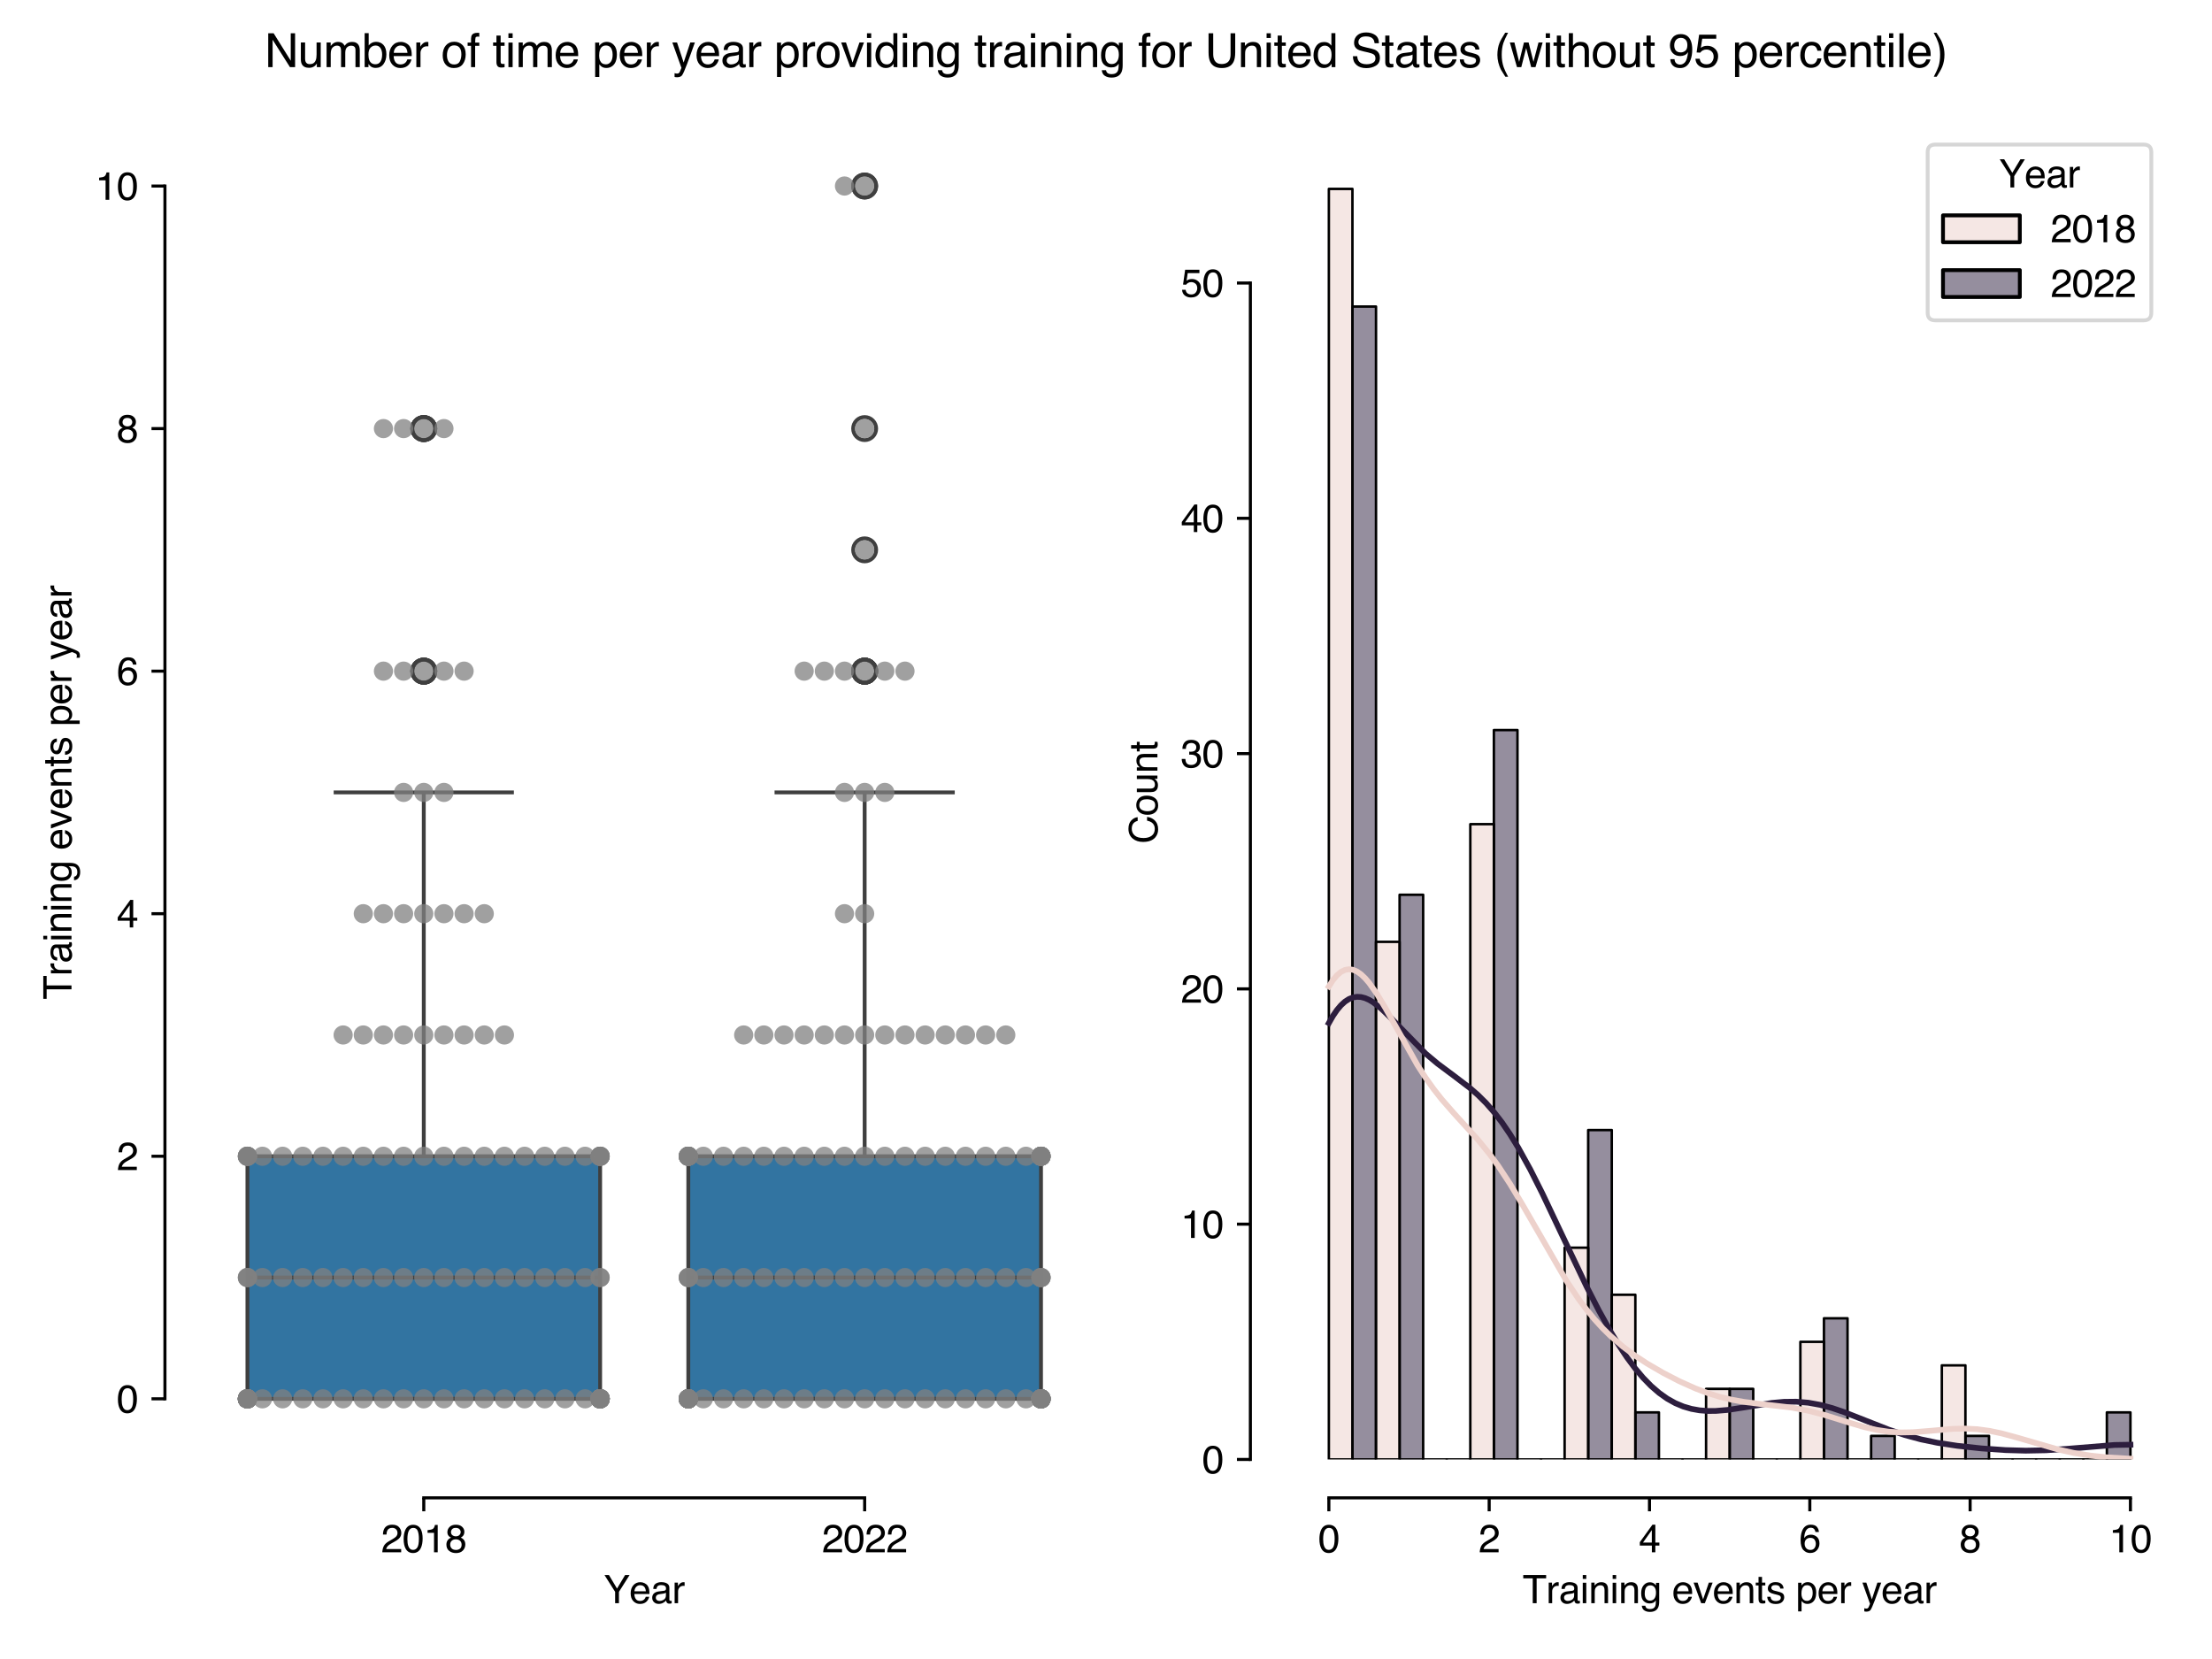 <?xml version="1.0" encoding="utf-8" standalone="no"?>
<!DOCTYPE svg PUBLIC "-//W3C//DTD SVG 1.1//EN"
  "http://www.w3.org/Graphics/SVG/1.1/DTD/svg11.dtd">
<svg xmlns:xlink="http://www.w3.org/1999/xlink" width="576pt" height="432pt" viewBox="0 0 576 432" xmlns="http://www.w3.org/2000/svg" version="1.1">
 <defs>
  <style type="text/css">*{stroke-linejoin: round; stroke-linecap: butt}</style>
 </defs>
 <g id="figure_1">
  <g id="patch_1">
   <path d="M 0 432 
L 576 432 
L 576 0 
L 0 0 
z
" style="fill: #ffffff"/>
  </g>
  <g id="axes_1">
   <g id="patch_2">
    <path d="M 52.95 380.04 
L 282.555 380.04 
L 282.555 32.648 
L 52.95 32.648 
z
" style="fill: #ffffff"/>
   </g>
   <g id="matplotlib.axis_1">
    <g id="xtick_1">
     <g id="line2d_1">
      <defs>
       <path id="m4c99cd72f3" d="M 0 0 
L 0 3.5 
" style="stroke: #000000; stroke-width: 0.8"/>
      </defs>
      <g>
       <use xlink:href="#m4c99cd72f3" x="110.351" y="390.04" style="stroke: #000000; stroke-width: 0.8"/>
      </g>
     </g>
     <g id="text_1">
      <!-- 2018 -->
      <g transform="translate(99.229 404.213) scale(0.1 -0.1)">
       <defs>
        <path id="Helvetica-32" d="M 200 0 
Q 231 578 439 1006 
Q 647 1434 1250 1784 
L 1850 2131 
Q 2253 2366 2416 2531 
Q 2672 2791 2672 3125 
Q 2672 3516 2437 3745 
Q 2203 3975 1813 3975 
Q 1234 3975 1013 3538 
Q 894 3303 881 2888 
L 309 2888 
Q 319 3472 525 3841 
Q 891 4491 1816 4491 
Q 2584 4491 2939 4075 
Q 3294 3659 3294 3150 
Q 3294 2613 2916 2231 
Q 2697 2009 2131 1694 
L 1703 1456 
Q 1397 1288 1222 1134 
Q 909 863 828 531 
L 3272 531 
L 3272 0 
L 200 0 
z
" transform="scale(0.016)"/>
        <path id="Helvetica-30" d="M 1731 4475 
Q 2600 4475 2988 3759 
Q 3288 3206 3288 2244 
Q 3288 1331 3016 734 
Q 2622 -122 1728 -122 
Q 922 -122 528 578 
Q 200 1163 200 2147 
Q 200 2909 397 3456 
Q 766 4475 1731 4475 
z
M 1725 391 
Q 2163 391 2422 778 
Q 2681 1166 2681 2222 
Q 2681 2984 2493 3476 
Q 2306 3969 1766 3969 
Q 1269 3969 1039 3501 
Q 809 3034 809 2125 
Q 809 1441 956 1025 
Q 1181 391 1725 391 
z
" transform="scale(0.016)"/>
        <path id="Helvetica-31" d="M 613 3169 
L 613 3600 
Q 1222 3659 1462 3798 
Q 1703 3938 1822 4456 
L 2266 4456 
L 2266 0 
L 1666 0 
L 1666 3169 
L 613 3169 
z
" transform="scale(0.016)"/>
        <path id="Helvetica-38" d="M 1741 2600 
Q 2113 2600 2322 2808 
Q 2531 3016 2531 3303 
Q 2531 3553 2331 3762 
Q 2131 3972 1722 3972 
Q 1316 3972 1134 3762 
Q 953 3553 953 3272 
Q 953 2956 1187 2778 
Q 1422 2600 1741 2600 
z
M 1775 384 
Q 2166 384 2423 595 
Q 2681 806 2681 1225 
Q 2681 1659 2415 1884 
Q 2150 2109 1734 2109 
Q 1331 2109 1076 1879 
Q 822 1650 822 1244 
Q 822 894 1055 639 
Q 1288 384 1775 384 
z
M 975 2384 
Q 741 2484 609 2619 
Q 363 2869 363 3269 
Q 363 3769 725 4128 
Q 1088 4488 1753 4488 
Q 2397 4488 2762 4148 
Q 3128 3809 3128 3356 
Q 3128 2938 2916 2678 
Q 2797 2531 2547 2391 
Q 2825 2263 2984 2097 
Q 3281 1784 3281 1284 
Q 3281 694 2884 283 
Q 2488 -128 1763 -128 
Q 1109 -128 657 226 
Q 206 581 206 1256 
Q 206 1653 400 1942 
Q 594 2231 975 2384 
z
" transform="scale(0.016)"/>
       </defs>
       <use xlink:href="#Helvetica-32"/>
       <use xlink:href="#Helvetica-30" x="55.615"/>
       <use xlink:href="#Helvetica-31" x="111.23"/>
       <use xlink:href="#Helvetica-38" x="166.846"/>
      </g>
     </g>
    </g>
    <g id="xtick_2">
     <g id="line2d_2">
      <g>
       <use xlink:href="#m4c99cd72f3" x="225.154" y="390.04" style="stroke: #000000; stroke-width: 0.8"/>
      </g>
     </g>
     <g id="text_2">
      <!-- 2022 -->
      <g transform="translate(214.032 404.213) scale(0.1 -0.1)">
       <use xlink:href="#Helvetica-32"/>
       <use xlink:href="#Helvetica-30" x="55.615"/>
       <use xlink:href="#Helvetica-32" x="111.23"/>
       <use xlink:href="#Helvetica-32" x="166.846"/>
      </g>
     </g>
    </g>
    <g id="text_3">
     <!-- Year -->
     <g transform="translate(157.192 417.471) scale(0.1 -0.1)">
      <defs>
       <path id="Helvetica-59" d="M 131 4591 
L 856 4591 
L 2175 2384 
L 3494 4591 
L 4222 4591 
L 2488 1850 
L 2488 0 
L 1866 0 
L 1866 1850 
L 131 4591 
z
M 2184 4591 
L 2184 4591 
z
" transform="scale(0.016)"/>
       <path id="Helvetica-65" d="M 1806 3422 
Q 2163 3422 2497 3255 
Q 2831 3088 3006 2822 
Q 3175 2569 3231 2231 
Q 3281 2000 3281 1494 
L 828 1494 
Q 844 984 1069 676 
Q 1294 369 1766 369 
Q 2206 369 2469 659 
Q 2619 828 2681 1050 
L 3234 1050 
Q 3213 866 3089 639 
Q 2966 413 2813 269 
Q 2556 19 2178 -69 
Q 1975 -119 1719 -119 
Q 1094 -119 659 336 
Q 225 791 225 1609 
Q 225 2416 662 2919 
Q 1100 3422 1806 3422 
z
M 2703 1941 
Q 2669 2306 2544 2525 
Q 2313 2931 1772 2931 
Q 1384 2931 1121 2651 
Q 859 2372 844 1941 
L 2703 1941 
z
M 1753 3428 
L 1753 3428 
z
" transform="scale(0.016)"/>
       <path id="Helvetica-61" d="M 844 891 
Q 844 647 1022 506 
Q 1200 366 1444 366 
Q 1741 366 2019 503 
Q 2488 731 2488 1250 
L 2488 1703 
Q 2384 1638 2221 1594 
Q 2059 1550 1903 1531 
L 1563 1488 
Q 1256 1447 1103 1359 
Q 844 1213 844 891 
z
M 2206 2028 
Q 2400 2053 2466 2191 
Q 2503 2266 2503 2406 
Q 2503 2694 2298 2823 
Q 2094 2953 1713 2953 
Q 1272 2953 1088 2716 
Q 984 2584 953 2325 
L 428 2325 
Q 444 2944 830 3186 
Q 1216 3428 1725 3428 
Q 2316 3428 2684 3203 
Q 3050 2978 3050 2503 
L 3050 575 
Q 3050 488 3086 434 
Q 3122 381 3238 381 
Q 3275 381 3322 386 
Q 3369 391 3422 400 
L 3422 -16 
Q 3291 -53 3222 -62 
Q 3153 -72 3034 -72 
Q 2744 -72 2613 134 
Q 2544 244 2516 444 
Q 2344 219 2022 53 
Q 1700 -113 1313 -113 
Q 847 -113 551 170 
Q 256 453 256 878 
Q 256 1344 547 1600 
Q 838 1856 1309 1916 
L 2206 2028 
z
M 1741 3428 
L 1741 3428 
z
" transform="scale(0.016)"/>
       <path id="Helvetica-72" d="M 428 3347 
L 963 3347 
L 963 2769 
Q 1028 2938 1284 3180 
Q 1541 3422 1875 3422 
Q 1891 3422 1928 3419 
Q 1966 3416 2056 3406 
L 2056 2813 
Q 2006 2822 1964 2825 
Q 1922 2828 1872 2828 
Q 1447 2828 1219 2554 
Q 991 2281 991 1925 
L 991 0 
L 428 0 
L 428 3347 
z
" transform="scale(0.016)"/>
      </defs>
      <use xlink:href="#Helvetica-59"/>
      <use xlink:href="#Helvetica-65" x="66.699"/>
      <use xlink:href="#Helvetica-61" x="122.314"/>
      <use xlink:href="#Helvetica-72" x="177.93"/>
     </g>
    </g>
   </g>
   <g id="matplotlib.axis_2">
    <g id="ytick_1">
     <g id="line2d_3">
      <defs>
       <path id="m8e343aef83" d="M 0 0 
L -3.5 0 
" style="stroke: #000000; stroke-width: 0.8"/>
      </defs>
      <g>
       <use xlink:href="#m8e343aef83" x="42.95" y="364.249" style="stroke: #000000; stroke-width: 0.8"/>
      </g>
     </g>
     <g id="text_4">
      <!-- 0 -->
      <g transform="translate(30.389 367.836) scale(0.1 -0.1)">
       <use xlink:href="#Helvetica-30"/>
      </g>
     </g>
    </g>
    <g id="ytick_2">
     <g id="line2d_4">
      <g>
       <use xlink:href="#m8e343aef83" x="42.95" y="301.087" style="stroke: #000000; stroke-width: 0.8"/>
      </g>
     </g>
     <g id="text_5">
      <!-- 2 -->
      <g transform="translate(30.389 304.674) scale(0.1 -0.1)">
       <use xlink:href="#Helvetica-32"/>
      </g>
     </g>
    </g>
    <g id="ytick_3">
     <g id="line2d_5">
      <g>
       <use xlink:href="#m8e343aef83" x="42.95" y="237.925" style="stroke: #000000; stroke-width: 0.8"/>
      </g>
     </g>
     <g id="text_6">
      <!-- 4 -->
      <g transform="translate(30.389 241.512) scale(0.1 -0.1)">
       <defs>
        <path id="Helvetica-34" d="M 2116 1584 
L 2116 3613 
L 681 1584 
L 2116 1584 
z
M 2125 0 
L 2125 1094 
L 163 1094 
L 163 1644 
L 2213 4488 
L 2688 4488 
L 2688 1584 
L 3347 1584 
L 3347 1094 
L 2688 1094 
L 2688 0 
L 2125 0 
z
" transform="scale(0.016)"/>
       </defs>
       <use xlink:href="#Helvetica-34"/>
      </g>
     </g>
    </g>
    <g id="ytick_4">
     <g id="line2d_6">
      <g>
       <use xlink:href="#m8e343aef83" x="42.95" y="174.763" style="stroke: #000000; stroke-width: 0.8"/>
      </g>
     </g>
     <g id="text_7">
      <!-- 6 -->
      <g transform="translate(30.389 178.349) scale(0.1 -0.1)">
       <defs>
        <path id="Helvetica-36" d="M 1872 4494 
Q 2622 4494 2917 4105 
Q 3213 3716 3213 3303 
L 2656 3303 
Q 2606 3569 2497 3719 
Q 2294 4000 1881 4000 
Q 1409 4000 1131 3564 
Q 853 3128 822 2316 
Q 1016 2600 1309 2741 
Q 1578 2866 1909 2866 
Q 2472 2866 2890 2506 
Q 3309 2147 3309 1434 
Q 3309 825 2912 354 
Q 2516 -116 1781 -116 
Q 1153 -116 697 361 
Q 241 838 241 1966 
Q 241 2800 444 3381 
Q 834 4494 1872 4494 
z
M 1831 384 
Q 2275 384 2495 682 
Q 2716 981 2716 1388 
Q 2716 1731 2519 2042 
Q 2322 2353 1803 2353 
Q 1441 2353 1167 2112 
Q 894 1872 894 1388 
Q 894 963 1142 673 
Q 1391 384 1831 384 
z
" transform="scale(0.016)"/>
       </defs>
       <use xlink:href="#Helvetica-36"/>
      </g>
     </g>
    </g>
    <g id="ytick_5">
     <g id="line2d_7">
      <g>
       <use xlink:href="#m8e343aef83" x="42.95" y="111.6" style="stroke: #000000; stroke-width: 0.8"/>
      </g>
     </g>
     <g id="text_8">
      <!-- 8 -->
      <g transform="translate(30.389 115.187) scale(0.1 -0.1)">
       <use xlink:href="#Helvetica-38"/>
      </g>
     </g>
    </g>
    <g id="ytick_6">
     <g id="line2d_8">
      <g>
       <use xlink:href="#m8e343aef83" x="42.95" y="48.438" style="stroke: #000000; stroke-width: 0.8"/>
      </g>
     </g>
     <g id="text_9">
      <!-- 10 -->
      <g transform="translate(24.828 52.025) scale(0.1 -0.1)">
       <use xlink:href="#Helvetica-31"/>
       <use xlink:href="#Helvetica-30" x="55.615"/>
      </g>
     </g>
    </g>
    <g id="text_10">
     <!-- Training events per year -->
     <g transform="translate(18.616 260.255) rotate(-90) scale(0.1 -0.1)">
      <defs>
       <path id="Helvetica-54" d="M 3828 4591 
L 3828 4044 
L 2281 4044 
L 2281 0 
L 1650 0 
L 1650 4044 
L 103 4044 
L 103 4591 
L 3828 4591 
z
" transform="scale(0.016)"/>
       <path id="Helvetica-69" d="M 413 3331 
L 984 3331 
L 984 0 
L 413 0 
L 413 3331 
z
M 413 4591 
L 984 4591 
L 984 3953 
L 413 3953 
L 413 4591 
z
" transform="scale(0.016)"/>
       <path id="Helvetica-6e" d="M 413 3347 
L 947 3347 
L 947 2872 
Q 1184 3166 1450 3294 
Q 1716 3422 2041 3422 
Q 2753 3422 3003 2925 
Q 3141 2653 3141 2147 
L 3141 0 
L 2569 0 
L 2569 2109 
Q 2569 2416 2478 2603 
Q 2328 2916 1934 2916 
Q 1734 2916 1606 2875 
Q 1375 2806 1200 2600 
Q 1059 2434 1017 2257 
Q 975 2081 975 1753 
L 975 0 
L 413 0 
L 413 3347 
z
M 1734 3428 
L 1734 3428 
z
" transform="scale(0.016)"/>
       <path id="Helvetica-67" d="M 1594 3406 
Q 1988 3406 2281 3213 
Q 2441 3103 2606 2894 
L 2606 3316 
L 3125 3316 
L 3125 272 
Q 3125 -366 2938 -734 
Q 2588 -1416 1616 -1416 
Q 1075 -1416 706 -1173 
Q 338 -931 294 -416 
L 866 -416 
Q 906 -641 1028 -763 
Q 1219 -950 1628 -950 
Q 2275 -950 2475 -494 
Q 2594 -225 2584 466 
Q 2416 209 2178 84 
Q 1941 -41 1550 -41 
Q 1006 -41 598 345 
Q 191 731 191 1622 
Q 191 2463 602 2934 
Q 1013 3406 1594 3406 
z
M 2606 1688 
Q 2606 2309 2350 2609 
Q 2094 2909 1697 2909 
Q 1103 2909 884 2353 
Q 769 2056 769 1575 
Q 769 1009 998 714 
Q 1228 419 1616 419 
Q 2222 419 2469 966 
Q 2606 1275 2606 1688 
z
M 1659 3428 
L 1659 3428 
z
" transform="scale(0.016)"/>
       <path id="Helvetica-20" transform="scale(0.016)"/>
       <path id="Helvetica-76" d="M 688 3347 
L 1581 622 
L 2516 3347 
L 3131 3347 
L 1869 0 
L 1269 0 
L 34 3347 
L 688 3347 
z
" transform="scale(0.016)"/>
       <path id="Helvetica-74" d="M 525 4281 
L 1094 4281 
L 1094 3347 
L 1628 3347 
L 1628 2888 
L 1094 2888 
L 1094 703 
Q 1094 528 1213 469 
Q 1278 434 1431 434 
Q 1472 434 1519 436 
Q 1566 438 1628 444 
L 1628 0 
Q 1531 -28 1426 -40 
Q 1322 -53 1200 -53 
Q 806 -53 665 148 
Q 525 350 525 672 
L 525 2888 
L 72 2888 
L 72 3347 
L 525 3347 
L 525 4281 
z
" transform="scale(0.016)"/>
       <path id="Helvetica-73" d="M 747 1050 
Q 772 769 888 619 
Q 1100 347 1625 347 
Q 1938 347 2175 483 
Q 2413 619 2413 903 
Q 2413 1119 2222 1231 
Q 2100 1300 1741 1391 
L 1294 1503 
Q 866 1609 663 1741 
Q 300 1969 300 2372 
Q 300 2847 642 3140 
Q 984 3434 1563 3434 
Q 2319 3434 2653 2991 
Q 2863 2709 2856 2384 
L 2325 2384 
Q 2309 2575 2191 2731 
Q 1997 2953 1519 2953 
Q 1200 2953 1036 2831 
Q 872 2709 872 2509 
Q 872 2291 1088 2159 
Q 1213 2081 1456 2022 
L 1828 1931 
Q 2434 1784 2641 1647 
Q 2969 1431 2969 969 
Q 2969 522 2630 197 
Q 2291 -128 1597 -128 
Q 850 -128 539 211 
Q 228 550 206 1050 
L 747 1050 
z
M 1578 3428 
L 1578 3428 
z
" transform="scale(0.016)"/>
       <path id="Helvetica-70" d="M 1825 378 
Q 2219 378 2480 708 
Q 2741 1038 2741 1694 
Q 2741 2094 2625 2381 
Q 2406 2934 1825 2934 
Q 1241 2934 1025 2350 
Q 909 2038 909 1556 
Q 909 1169 1025 897 
Q 1244 378 1825 378 
z
M 369 3331 
L 916 3331 
L 916 2888 
Q 1084 3116 1284 3241 
Q 1569 3428 1953 3428 
Q 2522 3428 2919 2992 
Q 3316 2556 3316 1747 
Q 3316 653 2744 184 
Q 2381 -113 1900 -113 
Q 1522 -113 1266 53 
Q 1116 147 931 375 
L 931 -1334 
L 369 -1334 
L 369 3331 
z
" transform="scale(0.016)"/>
       <path id="Helvetica-79" d="M 2503 3347 
L 3125 3347 
Q 3006 3025 2597 1878 
Q 2291 1016 2084 472 
Q 1597 -809 1397 -1090 
Q 1197 -1372 709 -1372 
Q 591 -1372 527 -1362 
Q 463 -1353 369 -1328 
L 369 -816 
Q 516 -856 581 -865 
Q 647 -875 697 -875 
Q 853 -875 926 -823 
Q 1000 -772 1050 -697 
Q 1066 -672 1162 -440 
Q 1259 -209 1303 -97 
L 66 3347 
L 703 3347 
L 1600 622 
L 2503 3347 
z
M 1597 3428 
L 1597 3428 
z
" transform="scale(0.016)"/>
      </defs>
      <use xlink:href="#Helvetica-54"/>
      <use xlink:href="#Helvetica-72" x="61.084"/>
      <use xlink:href="#Helvetica-61" x="94.385"/>
      <use xlink:href="#Helvetica-69" x="150"/>
      <use xlink:href="#Helvetica-6e" x="172.217"/>
      <use xlink:href="#Helvetica-69" x="227.832"/>
      <use xlink:href="#Helvetica-6e" x="250.049"/>
      <use xlink:href="#Helvetica-67" x="305.664"/>
      <use xlink:href="#Helvetica-20" x="361.279"/>
      <use xlink:href="#Helvetica-65" x="389.062"/>
      <use xlink:href="#Helvetica-76" x="444.678"/>
      <use xlink:href="#Helvetica-65" x="494.678"/>
      <use xlink:href="#Helvetica-6e" x="550.293"/>
      <use xlink:href="#Helvetica-74" x="605.908"/>
      <use xlink:href="#Helvetica-73" x="633.691"/>
      <use xlink:href="#Helvetica-20" x="683.691"/>
      <use xlink:href="#Helvetica-70" x="711.475"/>
      <use xlink:href="#Helvetica-65" x="767.09"/>
      <use xlink:href="#Helvetica-72" x="822.705"/>
      <use xlink:href="#Helvetica-20" x="856.006"/>
      <use xlink:href="#Helvetica-79" x="883.789"/>
      <use xlink:href="#Helvetica-65" x="933.789"/>
      <use xlink:href="#Helvetica-61" x="989.404"/>
      <use xlink:href="#Helvetica-72" x="1045.02"/>
     </g>
    </g>
   </g>
   <g id="patch_3">
    <path d="M 64.43 364.249 
L 156.272 364.249 
L 156.272 301.087 
L 64.43 301.087 
L 64.43 364.249 
z
" clip-path="url(#pf0841835bf)" style="fill: #3274a1; stroke: #3f3f3f; stroke-linejoin: miter"/>
   </g>
   <g id="line2d_9">
    <path d="M 110.351 364.249 
L 110.351 364.249 
" clip-path="url(#pf0841835bf)" style="fill: none; stroke: #3f3f3f"/>
   </g>
   <g id="line2d_10">
    <path d="M 110.351 301.087 
L 110.351 206.344 
" clip-path="url(#pf0841835bf)" style="fill: none; stroke: #3f3f3f"/>
   </g>
   <g id="line2d_11">
    <path d="M 87.391 364.249 
L 133.312 364.249 
" clip-path="url(#pf0841835bf)" style="fill: none; stroke: #3f3f3f; stroke-linecap: square"/>
   </g>
   <g id="line2d_12">
    <path d="M 87.391 206.344 
L 133.312 206.344 
" clip-path="url(#pf0841835bf)" style="fill: none; stroke: #3f3f3f; stroke-linecap: square"/>
   </g>
   <g id="line2d_13">
    <defs>
     <path id="m349b976f44" d="M 0 3 
C 0.796 3 1.559 2.684 2.121 2.121 
C 2.684 1.559 3 0.796 3 0 
C 3 -0.796 2.684 -1.559 2.121 -2.121 
C 1.559 -2.684 0.796 -3 0 -3 
C -0.796 -3 -1.559 -2.684 -2.121 -2.121 
C -2.684 -1.559 -3 -0.796 -3 0 
C -3 0.796 -2.684 1.559 -2.121 2.121 
C -1.559 2.684 -0.796 3 0 3 
z
" style="stroke: #3f3f3f"/>
    </defs>
    <g clip-path="url(#pf0841835bf)">
     <use xlink:href="#m349b976f44" x="110.351" y="174.763" style="fill-opacity: 0; stroke: #3f3f3f"/>
     <use xlink:href="#m349b976f44" x="110.351" y="111.6" style="fill-opacity: 0; stroke: #3f3f3f"/>
     <use xlink:href="#m349b976f44" x="110.351" y="111.6" style="fill-opacity: 0; stroke: #3f3f3f"/>
     <use xlink:href="#m349b976f44" x="110.351" y="174.763" style="fill-opacity: 0; stroke: #3f3f3f"/>
     <use xlink:href="#m349b976f44" x="110.351" y="174.763" style="fill-opacity: 0; stroke: #3f3f3f"/>
     <use xlink:href="#m349b976f44" x="110.351" y="174.763" style="fill-opacity: 0; stroke: #3f3f3f"/>
     <use xlink:href="#m349b976f44" x="110.351" y="111.6" style="fill-opacity: 0; stroke: #3f3f3f"/>
     <use xlink:href="#m349b976f44" x="110.351" y="174.763" style="fill-opacity: 0; stroke: #3f3f3f"/>
     <use xlink:href="#m349b976f44" x="110.351" y="111.6" style="fill-opacity: 0; stroke: #3f3f3f"/>
    </g>
   </g>
   <g id="patch_4">
    <path d="M 179.233 364.249 
L 271.075 364.249 
L 271.075 301.087 
L 179.233 301.087 
L 179.233 364.249 
z
" clip-path="url(#pf0841835bf)" style="fill: #3274a1; stroke: #3f3f3f; stroke-linejoin: miter"/>
   </g>
   <g id="line2d_14">
    <path d="M 225.154 364.249 
L 225.154 364.249 
" clip-path="url(#pf0841835bf)" style="fill: none; stroke: #3f3f3f"/>
   </g>
   <g id="line2d_15">
    <path d="M 225.154 301.087 
L 225.154 206.344 
" clip-path="url(#pf0841835bf)" style="fill: none; stroke: #3f3f3f"/>
   </g>
   <g id="line2d_16">
    <path d="M 202.193 364.249 
L 248.114 364.249 
" clip-path="url(#pf0841835bf)" style="fill: none; stroke: #3f3f3f; stroke-linecap: square"/>
   </g>
   <g id="line2d_17">
    <path d="M 202.193 206.344 
L 248.114 206.344 
" clip-path="url(#pf0841835bf)" style="fill: none; stroke: #3f3f3f; stroke-linecap: square"/>
   </g>
   <g id="line2d_18">
    <g clip-path="url(#pf0841835bf)">
     <use xlink:href="#m349b976f44" x="225.154" y="174.763" style="fill-opacity: 0; stroke: #3f3f3f"/>
     <use xlink:href="#m349b976f44" x="225.154" y="174.763" style="fill-opacity: 0; stroke: #3f3f3f"/>
     <use xlink:href="#m349b976f44" x="225.154" y="174.763" style="fill-opacity: 0; stroke: #3f3f3f"/>
     <use xlink:href="#m349b976f44" x="225.154" y="174.763" style="fill-opacity: 0; stroke: #3f3f3f"/>
     <use xlink:href="#m349b976f44" x="225.154" y="48.438" style="fill-opacity: 0; stroke: #3f3f3f"/>
     <use xlink:href="#m349b976f44" x="225.154" y="174.763" style="fill-opacity: 0; stroke: #3f3f3f"/>
     <use xlink:href="#m349b976f44" x="225.154" y="48.438" style="fill-opacity: 0; stroke: #3f3f3f"/>
     <use xlink:href="#m349b976f44" x="225.154" y="174.763" style="fill-opacity: 0; stroke: #3f3f3f"/>
     <use xlink:href="#m349b976f44" x="225.154" y="111.6" style="fill-opacity: 0; stroke: #3f3f3f"/>
     <use xlink:href="#m349b976f44" x="225.154" y="143.181" style="fill-opacity: 0; stroke: #3f3f3f"/>
    </g>
   </g>
   <g id="line2d_19">
    <path d="M 64.43 332.668 
L 156.272 332.668 
" clip-path="url(#pf0841835bf)" style="fill: none; stroke: #3f3f3f"/>
   </g>
   <g id="line2d_20">
    <path d="M 179.233 332.668 
L 271.075 332.668 
" clip-path="url(#pf0841835bf)" style="fill: none; stroke: #3f3f3f"/>
   </g>
   <g id="patch_5">
    <path d="M 42.95 364.249 
L 42.95 48.438 
" style="fill: none; stroke: #000000; stroke-width: 0.8; stroke-linejoin: miter; stroke-linecap: square"/>
   </g>
   <g id="patch_6">
    <path d="M 110.351 390.04 
L 225.154 390.04 
" style="fill: none; stroke: #000000; stroke-width: 0.8; stroke-linejoin: miter; stroke-linecap: square"/>
   </g>
   <g id="PathCollection_1">
    <defs>
     <path id="m7c0cf669a7" d="M 0 2.5 
C 0.663 2.5 1.299 2.237 1.768 1.768 
C 2.237 1.299 2.5 0.663 2.5 0 
C 2.5 -0.663 2.237 -1.299 1.768 -1.768 
C 1.299 -2.237 0.663 -2.5 0 -2.5 
C -0.663 -2.5 -1.299 -2.237 -1.768 -1.768 
C -2.237 -1.299 -2.5 -0.663 -2.5 0 
C -2.5 0.663 -2.237 1.299 -1.768 1.768 
C -1.299 2.237 -0.663 2.5 0 2.5 
z
"/>
    </defs>
    <g clip-path="url(#pf0841835bf)">
     <use xlink:href="#m7c0cf669a7" x="99.851" y="269.506" style="fill: #808080; fill-opacity: 0.75"/>
     <use xlink:href="#m7c0cf669a7" x="94.601" y="301.087" style="fill: #808080; fill-opacity: 0.75"/>
     <use xlink:href="#m7c0cf669a7" x="156.272" y="364.249" style="fill: #808080; fill-opacity: 0.75"/>
     <use xlink:href="#m7c0cf669a7" x="156.272" y="301.087" style="fill: #808080; fill-opacity: 0.75"/>
     <use xlink:href="#m7c0cf669a7" x="120.851" y="237.925" style="fill: #808080; fill-opacity: 0.75"/>
     <use xlink:href="#m7c0cf669a7" x="156.272" y="364.249" style="fill: #808080; fill-opacity: 0.75"/>
     <use xlink:href="#m7c0cf669a7" x="99.851" y="332.668" style="fill: #808080; fill-opacity: 0.75"/>
     <use xlink:href="#m7c0cf669a7" x="99.851" y="301.087" style="fill: #808080; fill-opacity: 0.75"/>
     <use xlink:href="#m7c0cf669a7" x="156.272" y="364.249" style="fill: #808080; fill-opacity: 0.75"/>
     <use xlink:href="#m7c0cf669a7" x="156.272" y="364.249" style="fill: #808080; fill-opacity: 0.75"/>
     <use xlink:href="#m7c0cf669a7" x="131.351" y="332.668" style="fill: #808080; fill-opacity: 0.75"/>
     <use xlink:href="#m7c0cf669a7" x="126.101" y="332.668" style="fill: #808080; fill-opacity: 0.75"/>
     <use xlink:href="#m7c0cf669a7" x="64.43" y="364.249" style="fill: #808080; fill-opacity: 0.75"/>
     <use xlink:href="#m7c0cf669a7" x="84.101" y="301.087" style="fill: #808080; fill-opacity: 0.75"/>
     <use xlink:href="#m7c0cf669a7" x="120.851" y="332.668" style="fill: #808080; fill-opacity: 0.75"/>
     <use xlink:href="#m7c0cf669a7" x="115.601" y="301.087" style="fill: #808080; fill-opacity: 0.75"/>
     <use xlink:href="#m7c0cf669a7" x="115.601" y="332.668" style="fill: #808080; fill-opacity: 0.75"/>
     <use xlink:href="#m7c0cf669a7" x="105.101" y="301.087" style="fill: #808080; fill-opacity: 0.75"/>
     <use xlink:href="#m7c0cf669a7" x="84.101" y="332.668" style="fill: #808080; fill-opacity: 0.75"/>
     <use xlink:href="#m7c0cf669a7" x="156.272" y="364.249" style="fill: #808080; fill-opacity: 0.75"/>
     <use xlink:href="#m7c0cf669a7" x="64.43" y="364.249" style="fill: #808080; fill-opacity: 0.75"/>
     <use xlink:href="#m7c0cf669a7" x="156.272" y="364.249" style="fill: #808080; fill-opacity: 0.75"/>
     <use xlink:href="#m7c0cf669a7" x="64.43" y="301.087" style="fill: #808080; fill-opacity: 0.75"/>
     <use xlink:href="#m7c0cf669a7" x="156.272" y="301.087" style="fill: #808080; fill-opacity: 0.75"/>
     <use xlink:href="#m7c0cf669a7" x="64.43" y="364.249" style="fill: #808080; fill-opacity: 0.75"/>
     <use xlink:href="#m7c0cf669a7" x="99.851" y="174.763" style="fill: #808080; fill-opacity: 0.75"/>
     <use xlink:href="#m7c0cf669a7" x="94.601" y="237.925" style="fill: #808080; fill-opacity: 0.75"/>
     <use xlink:href="#m7c0cf669a7" x="64.43" y="364.249" style="fill: #808080; fill-opacity: 0.75"/>
     <use xlink:href="#m7c0cf669a7" x="99.851" y="111.6" style="fill: #808080; fill-opacity: 0.75"/>
     <use xlink:href="#m7c0cf669a7" x="147.101" y="301.087" style="fill: #808080; fill-opacity: 0.75"/>
     <use xlink:href="#m7c0cf669a7" x="110.351" y="111.6" style="fill: #808080; fill-opacity: 0.75"/>
     <use xlink:href="#m7c0cf669a7" x="64.43" y="364.249" style="fill: #808080; fill-opacity: 0.75"/>
     <use xlink:href="#m7c0cf669a7" x="73.601" y="332.668" style="fill: #808080; fill-opacity: 0.75"/>
     <use xlink:href="#m7c0cf669a7" x="141.851" y="332.668" style="fill: #808080; fill-opacity: 0.75"/>
     <use xlink:href="#m7c0cf669a7" x="156.272" y="364.249" style="fill: #808080; fill-opacity: 0.75"/>
     <use xlink:href="#m7c0cf669a7" x="64.43" y="364.249" style="fill: #808080; fill-opacity: 0.75"/>
     <use xlink:href="#m7c0cf669a7" x="110.351" y="301.087" style="fill: #808080; fill-opacity: 0.75"/>
     <use xlink:href="#m7c0cf669a7" x="64.43" y="332.668" style="fill: #808080; fill-opacity: 0.75"/>
     <use xlink:href="#m7c0cf669a7" x="136.601" y="332.668" style="fill: #808080; fill-opacity: 0.75"/>
     <use xlink:href="#m7c0cf669a7" x="64.43" y="364.249" style="fill: #808080; fill-opacity: 0.75"/>
     <use xlink:href="#m7c0cf669a7" x="156.272" y="364.249" style="fill: #808080; fill-opacity: 0.75"/>
     <use xlink:href="#m7c0cf669a7" x="89.351" y="301.087" style="fill: #808080; fill-opacity: 0.75"/>
     <use xlink:href="#m7c0cf669a7" x="156.272" y="364.249" style="fill: #808080; fill-opacity: 0.75"/>
     <use xlink:href="#m7c0cf669a7" x="156.272" y="332.668" style="fill: #808080; fill-opacity: 0.75"/>
     <use xlink:href="#m7c0cf669a7" x="152.351" y="364.249" style="fill: #808080; fill-opacity: 0.75"/>
     <use xlink:href="#m7c0cf669a7" x="94.601" y="269.506" style="fill: #808080; fill-opacity: 0.75"/>
     <use xlink:href="#m7c0cf669a7" x="152.351" y="332.668" style="fill: #808080; fill-opacity: 0.75"/>
     <use xlink:href="#m7c0cf669a7" x="115.601" y="237.925" style="fill: #808080; fill-opacity: 0.75"/>
     <use xlink:href="#m7c0cf669a7" x="126.101" y="301.087" style="fill: #808080; fill-opacity: 0.75"/>
     <use xlink:href="#m7c0cf669a7" x="68.351" y="364.249" style="fill: #808080; fill-opacity: 0.75"/>
     <use xlink:href="#m7c0cf669a7" x="126.101" y="269.506" style="fill: #808080; fill-opacity: 0.75"/>
     <use xlink:href="#m7c0cf669a7" x="136.601" y="301.087" style="fill: #808080; fill-opacity: 0.75"/>
     <use xlink:href="#m7c0cf669a7" x="115.601" y="174.763" style="fill: #808080; fill-opacity: 0.75"/>
     <use xlink:href="#m7c0cf669a7" x="78.851" y="332.668" style="fill: #808080; fill-opacity: 0.75"/>
     <use xlink:href="#m7c0cf669a7" x="147.101" y="364.249" style="fill: #808080; fill-opacity: 0.75"/>
     <use xlink:href="#m7c0cf669a7" x="73.601" y="364.249" style="fill: #808080; fill-opacity: 0.75"/>
     <use xlink:href="#m7c0cf669a7" x="141.851" y="364.249" style="fill: #808080; fill-opacity: 0.75"/>
     <use xlink:href="#m7c0cf669a7" x="105.101" y="174.763" style="fill: #808080; fill-opacity: 0.75"/>
     <use xlink:href="#m7c0cf669a7" x="89.351" y="269.506" style="fill: #808080; fill-opacity: 0.75"/>
     <use xlink:href="#m7c0cf669a7" x="68.351" y="332.668" style="fill: #808080; fill-opacity: 0.75"/>
     <use xlink:href="#m7c0cf669a7" x="156.272" y="332.668" style="fill: #808080; fill-opacity: 0.75"/>
     <use xlink:href="#m7c0cf669a7" x="64.43" y="332.668" style="fill: #808080; fill-opacity: 0.75"/>
     <use xlink:href="#m7c0cf669a7" x="64.43" y="301.087" style="fill: #808080; fill-opacity: 0.75"/>
     <use xlink:href="#m7c0cf669a7" x="78.851" y="364.249" style="fill: #808080; fill-opacity: 0.75"/>
     <use xlink:href="#m7c0cf669a7" x="105.101" y="332.668" style="fill: #808080; fill-opacity: 0.75"/>
     <use xlink:href="#m7c0cf669a7" x="110.351" y="364.249" style="fill: #808080; fill-opacity: 0.75"/>
     <use xlink:href="#m7c0cf669a7" x="73.601" y="301.087" style="fill: #808080; fill-opacity: 0.75"/>
     <use xlink:href="#m7c0cf669a7" x="64.43" y="364.249" style="fill: #808080; fill-opacity: 0.75"/>
     <use xlink:href="#m7c0cf669a7" x="68.351" y="301.087" style="fill: #808080; fill-opacity: 0.75"/>
     <use xlink:href="#m7c0cf669a7" x="110.351" y="174.763" style="fill: #808080; fill-opacity: 0.75"/>
     <use xlink:href="#m7c0cf669a7" x="84.101" y="364.249" style="fill: #808080; fill-opacity: 0.75"/>
     <use xlink:href="#m7c0cf669a7" x="89.351" y="364.249" style="fill: #808080; fill-opacity: 0.75"/>
     <use xlink:href="#m7c0cf669a7" x="126.101" y="237.925" style="fill: #808080; fill-opacity: 0.75"/>
     <use xlink:href="#m7c0cf669a7" x="105.101" y="206.344" style="fill: #808080; fill-opacity: 0.75"/>
     <use xlink:href="#m7c0cf669a7" x="156.272" y="301.087" style="fill: #808080; fill-opacity: 0.75"/>
     <use xlink:href="#m7c0cf669a7" x="126.101" y="364.249" style="fill: #808080; fill-opacity: 0.75"/>
     <use xlink:href="#m7c0cf669a7" x="94.601" y="364.249" style="fill: #808080; fill-opacity: 0.75"/>
     <use xlink:href="#m7c0cf669a7" x="120.851" y="364.249" style="fill: #808080; fill-opacity: 0.75"/>
     <use xlink:href="#m7c0cf669a7" x="64.43" y="301.087" style="fill: #808080; fill-opacity: 0.75"/>
     <use xlink:href="#m7c0cf669a7" x="99.851" y="364.249" style="fill: #808080; fill-opacity: 0.75"/>
     <use xlink:href="#m7c0cf669a7" x="115.601" y="364.249" style="fill: #808080; fill-opacity: 0.75"/>
     <use xlink:href="#m7c0cf669a7" x="105.101" y="364.249" style="fill: #808080; fill-opacity: 0.75"/>
     <use xlink:href="#m7c0cf669a7" x="156.272" y="301.087" style="fill: #808080; fill-opacity: 0.75"/>
     <use xlink:href="#m7c0cf669a7" x="131.351" y="364.249" style="fill: #808080; fill-opacity: 0.75"/>
     <use xlink:href="#m7c0cf669a7" x="94.601" y="332.668" style="fill: #808080; fill-opacity: 0.75"/>
     <use xlink:href="#m7c0cf669a7" x="110.351" y="206.344" style="fill: #808080; fill-opacity: 0.75"/>
     <use xlink:href="#m7c0cf669a7" x="141.851" y="301.087" style="fill: #808080; fill-opacity: 0.75"/>
     <use xlink:href="#m7c0cf669a7" x="64.43" y="364.249" style="fill: #808080; fill-opacity: 0.75"/>
     <use xlink:href="#m7c0cf669a7" x="156.272" y="364.249" style="fill: #808080; fill-opacity: 0.75"/>
     <use xlink:href="#m7c0cf669a7" x="110.351" y="332.668" style="fill: #808080; fill-opacity: 0.75"/>
     <use xlink:href="#m7c0cf669a7" x="156.272" y="364.249" style="fill: #808080; fill-opacity: 0.75"/>
     <use xlink:href="#m7c0cf669a7" x="156.272" y="364.249" style="fill: #808080; fill-opacity: 0.75"/>
     <use xlink:href="#m7c0cf669a7" x="115.601" y="206.344" style="fill: #808080; fill-opacity: 0.75"/>
     <use xlink:href="#m7c0cf669a7" x="120.851" y="301.087" style="fill: #808080; fill-opacity: 0.75"/>
     <use xlink:href="#m7c0cf669a7" x="105.101" y="237.925" style="fill: #808080; fill-opacity: 0.75"/>
     <use xlink:href="#m7c0cf669a7" x="64.43" y="364.249" style="fill: #808080; fill-opacity: 0.75"/>
     <use xlink:href="#m7c0cf669a7" x="156.272" y="364.249" style="fill: #808080; fill-opacity: 0.75"/>
     <use xlink:href="#m7c0cf669a7" x="115.601" y="111.6" style="fill: #808080; fill-opacity: 0.75"/>
     <use xlink:href="#m7c0cf669a7" x="64.43" y="364.249" style="fill: #808080; fill-opacity: 0.75"/>
     <use xlink:href="#m7c0cf669a7" x="156.272" y="364.249" style="fill: #808080; fill-opacity: 0.75"/>
     <use xlink:href="#m7c0cf669a7" x="110.351" y="237.925" style="fill: #808080; fill-opacity: 0.75"/>
     <use xlink:href="#m7c0cf669a7" x="64.43" y="364.249" style="fill: #808080; fill-opacity: 0.75"/>
     <use xlink:href="#m7c0cf669a7" x="120.851" y="269.506" style="fill: #808080; fill-opacity: 0.75"/>
     <use xlink:href="#m7c0cf669a7" x="131.351" y="301.087" style="fill: #808080; fill-opacity: 0.75"/>
     <use xlink:href="#m7c0cf669a7" x="131.351" y="269.506" style="fill: #808080; fill-opacity: 0.75"/>
     <use xlink:href="#m7c0cf669a7" x="156.272" y="301.087" style="fill: #808080; fill-opacity: 0.75"/>
     <use xlink:href="#m7c0cf669a7" x="64.43" y="301.087" style="fill: #808080; fill-opacity: 0.75"/>
     <use xlink:href="#m7c0cf669a7" x="156.272" y="364.249" style="fill: #808080; fill-opacity: 0.75"/>
     <use xlink:href="#m7c0cf669a7" x="64.43" y="364.249" style="fill: #808080; fill-opacity: 0.75"/>
     <use xlink:href="#m7c0cf669a7" x="64.43" y="364.249" style="fill: #808080; fill-opacity: 0.75"/>
     <use xlink:href="#m7c0cf669a7" x="64.43" y="364.249" style="fill: #808080; fill-opacity: 0.75"/>
     <use xlink:href="#m7c0cf669a7" x="156.272" y="364.249" style="fill: #808080; fill-opacity: 0.75"/>
     <use xlink:href="#m7c0cf669a7" x="99.851" y="237.925" style="fill: #808080; fill-opacity: 0.75"/>
     <use xlink:href="#m7c0cf669a7" x="64.43" y="364.249" style="fill: #808080; fill-opacity: 0.75"/>
     <use xlink:href="#m7c0cf669a7" x="156.272" y="364.249" style="fill: #808080; fill-opacity: 0.75"/>
     <use xlink:href="#m7c0cf669a7" x="89.351" y="332.668" style="fill: #808080; fill-opacity: 0.75"/>
     <use xlink:href="#m7c0cf669a7" x="64.43" y="364.249" style="fill: #808080; fill-opacity: 0.75"/>
     <use xlink:href="#m7c0cf669a7" x="156.272" y="364.249" style="fill: #808080; fill-opacity: 0.75"/>
     <use xlink:href="#m7c0cf669a7" x="120.851" y="174.763" style="fill: #808080; fill-opacity: 0.75"/>
     <use xlink:href="#m7c0cf669a7" x="110.351" y="269.506" style="fill: #808080; fill-opacity: 0.75"/>
     <use xlink:href="#m7c0cf669a7" x="152.351" y="301.087" style="fill: #808080; fill-opacity: 0.75"/>
     <use xlink:href="#m7c0cf669a7" x="78.851" y="301.087" style="fill: #808080; fill-opacity: 0.75"/>
     <use xlink:href="#m7c0cf669a7" x="115.601" y="269.506" style="fill: #808080; fill-opacity: 0.75"/>
     <use xlink:href="#m7c0cf669a7" x="147.101" y="332.668" style="fill: #808080; fill-opacity: 0.75"/>
     <use xlink:href="#m7c0cf669a7" x="64.43" y="301.087" style="fill: #808080; fill-opacity: 0.75"/>
     <use xlink:href="#m7c0cf669a7" x="105.101" y="269.506" style="fill: #808080; fill-opacity: 0.75"/>
     <use xlink:href="#m7c0cf669a7" x="105.101" y="111.6" style="fill: #808080; fill-opacity: 0.75"/>
     <use xlink:href="#m7c0cf669a7" x="64.43" y="364.249" style="fill: #808080; fill-opacity: 0.75"/>
     <use xlink:href="#m7c0cf669a7" x="64.43" y="332.668" style="fill: #808080; fill-opacity: 0.75"/>
     <use xlink:href="#m7c0cf669a7" x="136.601" y="364.249" style="fill: #808080; fill-opacity: 0.75"/>
     <use xlink:href="#m7c0cf669a7" x="64.43" y="364.249" style="fill: #808080; fill-opacity: 0.75"/>
    </g>
   </g>
   <g id="PathCollection_2">
    <g clip-path="url(#pf0841835bf)">
     <use xlink:href="#m7c0cf669a7" x="179.233" y="301.087" style="fill: #808080; fill-opacity: 0.75"/>
     <use xlink:href="#m7c0cf669a7" x="271.075" y="364.249" style="fill: #808080; fill-opacity: 0.75"/>
     <use xlink:href="#m7c0cf669a7" x="230.404" y="174.763" style="fill: #808080; fill-opacity: 0.75"/>
     <use xlink:href="#m7c0cf669a7" x="179.233" y="364.249" style="fill: #808080; fill-opacity: 0.75"/>
     <use xlink:href="#m7c0cf669a7" x="179.233" y="364.249" style="fill: #808080; fill-opacity: 0.75"/>
     <use xlink:href="#m7c0cf669a7" x="179.233" y="364.249" style="fill: #808080; fill-opacity: 0.75"/>
     <use xlink:href="#m7c0cf669a7" x="271.075" y="364.249" style="fill: #808080; fill-opacity: 0.75"/>
     <use xlink:href="#m7c0cf669a7" x="225.154" y="301.087" style="fill: #808080; fill-opacity: 0.75"/>
     <use xlink:href="#m7c0cf669a7" x="230.404" y="301.087" style="fill: #808080; fill-opacity: 0.75"/>
     <use xlink:href="#m7c0cf669a7" x="251.404" y="332.668" style="fill: #808080; fill-opacity: 0.75"/>
     <use xlink:href="#m7c0cf669a7" x="225.154" y="332.668" style="fill: #808080; fill-opacity: 0.75"/>
     <use xlink:href="#m7c0cf669a7" x="179.233" y="364.249" style="fill: #808080; fill-opacity: 0.75"/>
     <use xlink:href="#m7c0cf669a7" x="198.904" y="332.668" style="fill: #808080; fill-opacity: 0.75"/>
     <use xlink:href="#m7c0cf669a7" x="271.075" y="364.249" style="fill: #808080; fill-opacity: 0.75"/>
     <use xlink:href="#m7c0cf669a7" x="235.654" y="174.763" style="fill: #808080; fill-opacity: 0.75"/>
     <use xlink:href="#m7c0cf669a7" x="179.233" y="301.087" style="fill: #808080; fill-opacity: 0.75"/>
     <use xlink:href="#m7c0cf669a7" x="204.154" y="269.506" style="fill: #808080; fill-opacity: 0.75"/>
     <use xlink:href="#m7c0cf669a7" x="179.233" y="364.249" style="fill: #808080; fill-opacity: 0.75"/>
     <use xlink:href="#m7c0cf669a7" x="230.404" y="206.344" style="fill: #808080; fill-opacity: 0.75"/>
     <use xlink:href="#m7c0cf669a7" x="271.075" y="364.249" style="fill: #808080; fill-opacity: 0.75"/>
     <use xlink:href="#m7c0cf669a7" x="219.904" y="332.668" style="fill: #808080; fill-opacity: 0.75"/>
     <use xlink:href="#m7c0cf669a7" x="246.154" y="332.668" style="fill: #808080; fill-opacity: 0.75"/>
     <use xlink:href="#m7c0cf669a7" x="209.404" y="269.506" style="fill: #808080; fill-opacity: 0.75"/>
     <use xlink:href="#m7c0cf669a7" x="271.075" y="301.087" style="fill: #808080; fill-opacity: 0.75"/>
     <use xlink:href="#m7c0cf669a7" x="261.904" y="269.506" style="fill: #808080; fill-opacity: 0.75"/>
     <use xlink:href="#m7c0cf669a7" x="271.075" y="364.249" style="fill: #808080; fill-opacity: 0.75"/>
     <use xlink:href="#m7c0cf669a7" x="271.075" y="301.087" style="fill: #808080; fill-opacity: 0.75"/>
     <use xlink:href="#m7c0cf669a7" x="225.154" y="174.763" style="fill: #808080; fill-opacity: 0.75"/>
     <use xlink:href="#m7c0cf669a7" x="240.904" y="269.506" style="fill: #808080; fill-opacity: 0.75"/>
     <use xlink:href="#m7c0cf669a7" x="225.154" y="237.925" style="fill: #808080; fill-opacity: 0.75"/>
     <use xlink:href="#m7c0cf669a7" x="179.233" y="364.249" style="fill: #808080; fill-opacity: 0.75"/>
     <use xlink:href="#m7c0cf669a7" x="271.075" y="332.668" style="fill: #808080; fill-opacity: 0.75"/>
     <use xlink:href="#m7c0cf669a7" x="271.075" y="332.668" style="fill: #808080; fill-opacity: 0.75"/>
     <use xlink:href="#m7c0cf669a7" x="271.075" y="364.249" style="fill: #808080; fill-opacity: 0.75"/>
     <use xlink:href="#m7c0cf669a7" x="179.233" y="364.249" style="fill: #808080; fill-opacity: 0.75"/>
     <use xlink:href="#m7c0cf669a7" x="179.233" y="364.249" style="fill: #808080; fill-opacity: 0.75"/>
     <use xlink:href="#m7c0cf669a7" x="209.404" y="174.763" style="fill: #808080; fill-opacity: 0.75"/>
     <use xlink:href="#m7c0cf669a7" x="271.075" y="332.668" style="fill: #808080; fill-opacity: 0.75"/>
     <use xlink:href="#m7c0cf669a7" x="225.154" y="48.438" style="fill: #808080; fill-opacity: 0.75"/>
     <use xlink:href="#m7c0cf669a7" x="251.404" y="301.087" style="fill: #808080; fill-opacity: 0.75"/>
     <use xlink:href="#m7c0cf669a7" x="183.154" y="364.249" style="fill: #808080; fill-opacity: 0.75"/>
     <use xlink:href="#m7c0cf669a7" x="188.404" y="364.249" style="fill: #808080; fill-opacity: 0.75"/>
     <use xlink:href="#m7c0cf669a7" x="261.904" y="364.249" style="fill: #808080; fill-opacity: 0.75"/>
     <use xlink:href="#m7c0cf669a7" x="193.654" y="364.249" style="fill: #808080; fill-opacity: 0.75"/>
     <use xlink:href="#m7c0cf669a7" x="246.154" y="269.506" style="fill: #808080; fill-opacity: 0.75"/>
     <use xlink:href="#m7c0cf669a7" x="256.654" y="364.249" style="fill: #808080; fill-opacity: 0.75"/>
     <use xlink:href="#m7c0cf669a7" x="219.904" y="174.763" style="fill: #808080; fill-opacity: 0.75"/>
     <use xlink:href="#m7c0cf669a7" x="179.233" y="332.668" style="fill: #808080; fill-opacity: 0.75"/>
     <use xlink:href="#m7c0cf669a7" x="251.404" y="364.249" style="fill: #808080; fill-opacity: 0.75"/>
     <use xlink:href="#m7c0cf669a7" x="179.233" y="332.668" style="fill: #808080; fill-opacity: 0.75"/>
     <use xlink:href="#m7c0cf669a7" x="198.904" y="364.249" style="fill: #808080; fill-opacity: 0.75"/>
     <use xlink:href="#m7c0cf669a7" x="179.233" y="301.087" style="fill: #808080; fill-opacity: 0.75"/>
     <use xlink:href="#m7c0cf669a7" x="267.154" y="364.249" style="fill: #808080; fill-opacity: 0.75"/>
     <use xlink:href="#m7c0cf669a7" x="246.154" y="364.249" style="fill: #808080; fill-opacity: 0.75"/>
     <use xlink:href="#m7c0cf669a7" x="240.904" y="364.249" style="fill: #808080; fill-opacity: 0.75"/>
     <use xlink:href="#m7c0cf669a7" x="209.404" y="364.249" style="fill: #808080; fill-opacity: 0.75"/>
     <use xlink:href="#m7c0cf669a7" x="219.904" y="48.438" style="fill: #808080; fill-opacity: 0.75"/>
     <use xlink:href="#m7c0cf669a7" x="271.075" y="301.087" style="fill: #808080; fill-opacity: 0.75"/>
     <use xlink:href="#m7c0cf669a7" x="271.075" y="301.087" style="fill: #808080; fill-opacity: 0.75"/>
     <use xlink:href="#m7c0cf669a7" x="188.404" y="301.087" style="fill: #808080; fill-opacity: 0.75"/>
     <use xlink:href="#m7c0cf669a7" x="188.404" y="332.668" style="fill: #808080; fill-opacity: 0.75"/>
     <use xlink:href="#m7c0cf669a7" x="235.654" y="364.249" style="fill: #808080; fill-opacity: 0.75"/>
     <use xlink:href="#m7c0cf669a7" x="193.654" y="332.668" style="fill: #808080; fill-opacity: 0.75"/>
     <use xlink:href="#m7c0cf669a7" x="214.654" y="364.249" style="fill: #808080; fill-opacity: 0.75"/>
     <use xlink:href="#m7c0cf669a7" x="230.404" y="364.249" style="fill: #808080; fill-opacity: 0.75"/>
     <use xlink:href="#m7c0cf669a7" x="267.154" y="301.087" style="fill: #808080; fill-opacity: 0.75"/>
     <use xlink:href="#m7c0cf669a7" x="225.154" y="364.249" style="fill: #808080; fill-opacity: 0.75"/>
     <use xlink:href="#m7c0cf669a7" x="219.904" y="364.249" style="fill: #808080; fill-opacity: 0.75"/>
     <use xlink:href="#m7c0cf669a7" x="204.154" y="364.249" style="fill: #808080; fill-opacity: 0.75"/>
     <use xlink:href="#m7c0cf669a7" x="271.075" y="301.087" style="fill: #808080; fill-opacity: 0.75"/>
     <use xlink:href="#m7c0cf669a7" x="214.654" y="174.763" style="fill: #808080; fill-opacity: 0.75"/>
     <use xlink:href="#m7c0cf669a7" x="261.904" y="332.668" style="fill: #808080; fill-opacity: 0.75"/>
     <use xlink:href="#m7c0cf669a7" x="225.154" y="111.6" style="fill: #808080; fill-opacity: 0.75"/>
     <use xlink:href="#m7c0cf669a7" x="271.075" y="301.087" style="fill: #808080; fill-opacity: 0.75"/>
     <use xlink:href="#m7c0cf669a7" x="271.075" y="301.087" style="fill: #808080; fill-opacity: 0.75"/>
     <use xlink:href="#m7c0cf669a7" x="271.075" y="364.249" style="fill: #808080; fill-opacity: 0.75"/>
     <use xlink:href="#m7c0cf669a7" x="198.904" y="269.506" style="fill: #808080; fill-opacity: 0.75"/>
     <use xlink:href="#m7c0cf669a7" x="271.075" y="364.249" style="fill: #808080; fill-opacity: 0.75"/>
     <use xlink:href="#m7c0cf669a7" x="256.654" y="332.668" style="fill: #808080; fill-opacity: 0.75"/>
     <use xlink:href="#m7c0cf669a7" x="179.233" y="364.249" style="fill: #808080; fill-opacity: 0.75"/>
     <use xlink:href="#m7c0cf669a7" x="179.233" y="364.249" style="fill: #808080; fill-opacity: 0.75"/>
     <use xlink:href="#m7c0cf669a7" x="240.904" y="332.668" style="fill: #808080; fill-opacity: 0.75"/>
     <use xlink:href="#m7c0cf669a7" x="271.075" y="364.249" style="fill: #808080; fill-opacity: 0.75"/>
     <use xlink:href="#m7c0cf669a7" x="204.154" y="332.668" style="fill: #808080; fill-opacity: 0.75"/>
     <use xlink:href="#m7c0cf669a7" x="214.654" y="269.506" style="fill: #808080; fill-opacity: 0.75"/>
     <use xlink:href="#m7c0cf669a7" x="179.233" y="301.087" style="fill: #808080; fill-opacity: 0.75"/>
     <use xlink:href="#m7c0cf669a7" x="179.233" y="364.249" style="fill: #808080; fill-opacity: 0.75"/>
     <use xlink:href="#m7c0cf669a7" x="198.904" y="301.087" style="fill: #808080; fill-opacity: 0.75"/>
     <use xlink:href="#m7c0cf669a7" x="246.154" y="301.087" style="fill: #808080; fill-opacity: 0.75"/>
     <use xlink:href="#m7c0cf669a7" x="204.154" y="301.087" style="fill: #808080; fill-opacity: 0.75"/>
     <use xlink:href="#m7c0cf669a7" x="271.075" y="364.249" style="fill: #808080; fill-opacity: 0.75"/>
     <use xlink:href="#m7c0cf669a7" x="179.233" y="364.249" style="fill: #808080; fill-opacity: 0.75"/>
     <use xlink:href="#m7c0cf669a7" x="271.075" y="364.249" style="fill: #808080; fill-opacity: 0.75"/>
     <use xlink:href="#m7c0cf669a7" x="271.075" y="364.249" style="fill: #808080; fill-opacity: 0.75"/>
     <use xlink:href="#m7c0cf669a7" x="256.654" y="301.087" style="fill: #808080; fill-opacity: 0.75"/>
     <use xlink:href="#m7c0cf669a7" x="179.233" y="364.249" style="fill: #808080; fill-opacity: 0.75"/>
     <use xlink:href="#m7c0cf669a7" x="193.654" y="269.506" style="fill: #808080; fill-opacity: 0.75"/>
     <use xlink:href="#m7c0cf669a7" x="209.404" y="332.668" style="fill: #808080; fill-opacity: 0.75"/>
     <use xlink:href="#m7c0cf669a7" x="219.904" y="301.087" style="fill: #808080; fill-opacity: 0.75"/>
     <use xlink:href="#m7c0cf669a7" x="251.404" y="269.506" style="fill: #808080; fill-opacity: 0.75"/>
     <use xlink:href="#m7c0cf669a7" x="235.654" y="301.087" style="fill: #808080; fill-opacity: 0.75"/>
     <use xlink:href="#m7c0cf669a7" x="256.654" y="269.506" style="fill: #808080; fill-opacity: 0.75"/>
     <use xlink:href="#m7c0cf669a7" x="179.233" y="364.249" style="fill: #808080; fill-opacity: 0.75"/>
     <use xlink:href="#m7c0cf669a7" x="235.654" y="269.506" style="fill: #808080; fill-opacity: 0.75"/>
     <use xlink:href="#m7c0cf669a7" x="230.404" y="332.668" style="fill: #808080; fill-opacity: 0.75"/>
     <use xlink:href="#m7c0cf669a7" x="179.233" y="301.087" style="fill: #808080; fill-opacity: 0.75"/>
     <use xlink:href="#m7c0cf669a7" x="219.904" y="206.344" style="fill: #808080; fill-opacity: 0.75"/>
     <use xlink:href="#m7c0cf669a7" x="271.075" y="364.249" style="fill: #808080; fill-opacity: 0.75"/>
     <use xlink:href="#m7c0cf669a7" x="240.904" y="301.087" style="fill: #808080; fill-opacity: 0.75"/>
     <use xlink:href="#m7c0cf669a7" x="230.404" y="269.506" style="fill: #808080; fill-opacity: 0.75"/>
     <use xlink:href="#m7c0cf669a7" x="214.654" y="301.087" style="fill: #808080; fill-opacity: 0.75"/>
     <use xlink:href="#m7c0cf669a7" x="225.154" y="206.344" style="fill: #808080; fill-opacity: 0.75"/>
     <use xlink:href="#m7c0cf669a7" x="179.233" y="364.249" style="fill: #808080; fill-opacity: 0.75"/>
     <use xlink:href="#m7c0cf669a7" x="225.154" y="143.181" style="fill: #808080; fill-opacity: 0.75"/>
     <use xlink:href="#m7c0cf669a7" x="271.075" y="364.249" style="fill: #808080; fill-opacity: 0.75"/>
     <use xlink:href="#m7c0cf669a7" x="235.654" y="332.668" style="fill: #808080; fill-opacity: 0.75"/>
     <use xlink:href="#m7c0cf669a7" x="219.904" y="269.506" style="fill: #808080; fill-opacity: 0.75"/>
     <use xlink:href="#m7c0cf669a7" x="219.904" y="237.925" style="fill: #808080; fill-opacity: 0.75"/>
     <use xlink:href="#m7c0cf669a7" x="214.654" y="332.668" style="fill: #808080; fill-opacity: 0.75"/>
     <use xlink:href="#m7c0cf669a7" x="225.154" y="269.506" style="fill: #808080; fill-opacity: 0.75"/>
     <use xlink:href="#m7c0cf669a7" x="179.233" y="364.249" style="fill: #808080; fill-opacity: 0.75"/>
     <use xlink:href="#m7c0cf669a7" x="179.233" y="301.087" style="fill: #808080; fill-opacity: 0.75"/>
     <use xlink:href="#m7c0cf669a7" x="261.904" y="301.087" style="fill: #808080; fill-opacity: 0.75"/>
     <use xlink:href="#m7c0cf669a7" x="179.233" y="301.087" style="fill: #808080; fill-opacity: 0.75"/>
     <use xlink:href="#m7c0cf669a7" x="183.154" y="332.668" style="fill: #808080; fill-opacity: 0.75"/>
     <use xlink:href="#m7c0cf669a7" x="267.154" y="332.668" style="fill: #808080; fill-opacity: 0.75"/>
     <use xlink:href="#m7c0cf669a7" x="193.654" y="301.087" style="fill: #808080; fill-opacity: 0.75"/>
     <use xlink:href="#m7c0cf669a7" x="271.075" y="332.668" style="fill: #808080; fill-opacity: 0.75"/>
     <use xlink:href="#m7c0cf669a7" x="179.233" y="332.668" style="fill: #808080; fill-opacity: 0.75"/>
     <use xlink:href="#m7c0cf669a7" x="271.075" y="364.249" style="fill: #808080; fill-opacity: 0.75"/>
     <use xlink:href="#m7c0cf669a7" x="209.404" y="301.087" style="fill: #808080; fill-opacity: 0.75"/>
     <use xlink:href="#m7c0cf669a7" x="183.154" y="301.087" style="fill: #808080; fill-opacity: 0.75"/>
     <use xlink:href="#m7c0cf669a7" x="271.075" y="364.249" style="fill: #808080; fill-opacity: 0.75"/>
    </g>
   </g>
  </g>
  <g id="axes_2">
   <g id="patch_7">
    <path d="M 335.595 380.04 
L 565.2 380.04 
L 565.2 32.648 
L 335.595 32.648 
z
" style="fill: #ffffff"/>
   </g>
   <g id="patch_8">
    <path d="M 352.171 380.04 
L 358.31 380.04 
L 358.31 79.824 
L 352.171 79.824 
z
" clip-path="url(#p150b1c33c5)" style="fill: #2d1e3e; fill-opacity: 0.5; stroke: #000000; stroke-width: 0.647; stroke-linejoin: miter"/>
   </g>
   <g id="patch_9">
    <path d="M 364.449 380.04 
L 370.588 380.04 
L 370.588 232.996 
L 364.449 232.996 
z
" clip-path="url(#p150b1c33c5)" style="fill: #2d1e3e; fill-opacity: 0.5; stroke: #000000; stroke-width: 0.647; stroke-linejoin: miter"/>
   </g>
   <g id="patch_10">
    <path d="M 376.727 380.04 
L 382.867 380.04 
L 382.867 380.04 
L 376.727 380.04 
z
" clip-path="url(#p150b1c33c5)" style="fill: #2d1e3e; fill-opacity: 0.5; stroke: #000000; stroke-width: 0.647; stroke-linejoin: miter"/>
   </g>
   <g id="patch_11">
    <path d="M 389.006 380.04 
L 395.145 380.04 
L 395.145 190.108 
L 389.006 190.108 
z
" clip-path="url(#p150b1c33c5)" style="fill: #2d1e3e; fill-opacity: 0.5; stroke: #000000; stroke-width: 0.647; stroke-linejoin: miter"/>
   </g>
   <g id="patch_12">
    <path d="M 401.284 380.04 
L 407.423 380.04 
L 407.423 380.04 
L 401.284 380.04 
z
" clip-path="url(#p150b1c33c5)" style="fill: #2d1e3e; fill-opacity: 0.5; stroke: #000000; stroke-width: 0.647; stroke-linejoin: miter"/>
   </g>
   <g id="patch_13">
    <path d="M 413.562 380.04 
L 419.702 380.04 
L 419.702 294.264 
L 413.562 294.264 
z
" clip-path="url(#p150b1c33c5)" style="fill: #2d1e3e; fill-opacity: 0.5; stroke: #000000; stroke-width: 0.647; stroke-linejoin: miter"/>
   </g>
   <g id="patch_14">
    <path d="M 425.841 380.04 
L 431.98 380.04 
L 431.98 367.786 
L 425.841 367.786 
z
" clip-path="url(#p150b1c33c5)" style="fill: #2d1e3e; fill-opacity: 0.5; stroke: #000000; stroke-width: 0.647; stroke-linejoin: miter"/>
   </g>
   <g id="patch_15">
    <path d="M 438.119 380.04 
L 444.258 380.04 
L 444.258 380.04 
L 438.119 380.04 
z
" clip-path="url(#p150b1c33c5)" style="fill: #2d1e3e; fill-opacity: 0.5; stroke: #000000; stroke-width: 0.647; stroke-linejoin: miter"/>
   </g>
   <g id="patch_16">
    <path d="M 450.397 380.04 
L 456.537 380.04 
L 456.537 361.659 
L 450.397 361.659 
z
" clip-path="url(#p150b1c33c5)" style="fill: #2d1e3e; fill-opacity: 0.5; stroke: #000000; stroke-width: 0.647; stroke-linejoin: miter"/>
   </g>
   <g id="patch_17">
    <path d="M 462.676 380.04 
L 468.815 380.04 
L 468.815 380.04 
L 462.676 380.04 
z
" clip-path="url(#p150b1c33c5)" style="fill: #2d1e3e; fill-opacity: 0.5; stroke: #000000; stroke-width: 0.647; stroke-linejoin: miter"/>
   </g>
   <g id="patch_18">
    <path d="M 474.954 380.04 
L 481.093 380.04 
L 481.093 343.279 
L 474.954 343.279 
z
" clip-path="url(#p150b1c33c5)" style="fill: #2d1e3e; fill-opacity: 0.5; stroke: #000000; stroke-width: 0.647; stroke-linejoin: miter"/>
   </g>
   <g id="patch_19">
    <path d="M 487.233 380.04 
L 493.372 380.04 
L 493.372 373.913 
L 487.233 373.913 
z
" clip-path="url(#p150b1c33c5)" style="fill: #2d1e3e; fill-opacity: 0.5; stroke: #000000; stroke-width: 0.647; stroke-linejoin: miter"/>
   </g>
   <g id="patch_20">
    <path d="M 499.511 380.04 
L 505.65 380.04 
L 505.65 380.04 
L 499.511 380.04 
z
" clip-path="url(#p150b1c33c5)" style="fill: #2d1e3e; fill-opacity: 0.5; stroke: #000000; stroke-width: 0.647; stroke-linejoin: miter"/>
   </g>
   <g id="patch_21">
    <path d="M 511.789 380.04 
L 517.928 380.04 
L 517.928 373.913 
L 511.789 373.913 
z
" clip-path="url(#p150b1c33c5)" style="fill: #2d1e3e; fill-opacity: 0.5; stroke: #000000; stroke-width: 0.647; stroke-linejoin: miter"/>
   </g>
   <g id="patch_22">
    <path d="M 524.068 380.04 
L 530.207 380.04 
L 530.207 380.04 
L 524.068 380.04 
z
" clip-path="url(#p150b1c33c5)" style="fill: #2d1e3e; fill-opacity: 0.5; stroke: #000000; stroke-width: 0.647; stroke-linejoin: miter"/>
   </g>
   <g id="patch_23">
    <path d="M 536.346 380.04 
L 542.485 380.04 
L 542.485 380.04 
L 536.346 380.04 
z
" clip-path="url(#p150b1c33c5)" style="fill: #2d1e3e; fill-opacity: 0.5; stroke: #000000; stroke-width: 0.647; stroke-linejoin: miter"/>
   </g>
   <g id="patch_24">
    <path d="M 548.624 380.04 
L 554.763 380.04 
L 554.763 367.786 
L 548.624 367.786 
z
" clip-path="url(#p150b1c33c5)" style="fill: #2d1e3e; fill-opacity: 0.5; stroke: #000000; stroke-width: 0.647; stroke-linejoin: miter"/>
   </g>
   <g id="patch_25">
    <path d="M 346.032 380.04 
L 352.171 380.04 
L 352.171 49.19 
L 346.032 49.19 
z
" clip-path="url(#p150b1c33c5)" style="fill: #edd1cb; fill-opacity: 0.5; stroke: #000000; stroke-width: 0.647; stroke-linejoin: miter"/>
   </g>
   <g id="patch_26">
    <path d="M 358.31 380.04 
L 364.449 380.04 
L 364.449 245.249 
L 358.31 245.249 
z
" clip-path="url(#p150b1c33c5)" style="fill: #edd1cb; fill-opacity: 0.5; stroke: #000000; stroke-width: 0.647; stroke-linejoin: miter"/>
   </g>
   <g id="patch_27">
    <path d="M 370.588 380.04 
L 376.727 380.04 
L 376.727 380.04 
L 370.588 380.04 
z
" clip-path="url(#p150b1c33c5)" style="fill: #edd1cb; fill-opacity: 0.5; stroke: #000000; stroke-width: 0.647; stroke-linejoin: miter"/>
   </g>
   <g id="patch_28">
    <path d="M 382.867 380.04 
L 389.006 380.04 
L 389.006 214.615 
L 382.867 214.615 
z
" clip-path="url(#p150b1c33c5)" style="fill: #edd1cb; fill-opacity: 0.5; stroke: #000000; stroke-width: 0.647; stroke-linejoin: miter"/>
   </g>
   <g id="patch_29">
    <path d="M 395.145 380.04 
L 401.284 380.04 
L 401.284 380.04 
L 395.145 380.04 
z
" clip-path="url(#p150b1c33c5)" style="fill: #edd1cb; fill-opacity: 0.5; stroke: #000000; stroke-width: 0.647; stroke-linejoin: miter"/>
   </g>
   <g id="patch_30">
    <path d="M 407.423 380.04 
L 413.562 380.04 
L 413.562 324.898 
L 407.423 324.898 
z
" clip-path="url(#p150b1c33c5)" style="fill: #edd1cb; fill-opacity: 0.5; stroke: #000000; stroke-width: 0.647; stroke-linejoin: miter"/>
   </g>
   <g id="patch_31">
    <path d="M 419.702 380.04 
L 425.841 380.04 
L 425.841 337.152 
L 419.702 337.152 
z
" clip-path="url(#p150b1c33c5)" style="fill: #edd1cb; fill-opacity: 0.5; stroke: #000000; stroke-width: 0.647; stroke-linejoin: miter"/>
   </g>
   <g id="patch_32">
    <path d="M 431.98 380.04 
L 438.119 380.04 
L 438.119 380.04 
L 431.98 380.04 
z
" clip-path="url(#p150b1c33c5)" style="fill: #edd1cb; fill-opacity: 0.5; stroke: #000000; stroke-width: 0.647; stroke-linejoin: miter"/>
   </g>
   <g id="patch_33">
    <path d="M 444.258 380.04 
L 450.397 380.04 
L 450.397 361.659 
L 444.258 361.659 
z
" clip-path="url(#p150b1c33c5)" style="fill: #edd1cb; fill-opacity: 0.5; stroke: #000000; stroke-width: 0.647; stroke-linejoin: miter"/>
   </g>
   <g id="patch_34">
    <path d="M 456.537 380.04 
L 462.676 380.04 
L 462.676 380.04 
L 456.537 380.04 
z
" clip-path="url(#p150b1c33c5)" style="fill: #edd1cb; fill-opacity: 0.5; stroke: #000000; stroke-width: 0.647; stroke-linejoin: miter"/>
   </g>
   <g id="patch_35">
    <path d="M 468.815 380.04 
L 474.954 380.04 
L 474.954 349.406 
L 468.815 349.406 
z
" clip-path="url(#p150b1c33c5)" style="fill: #edd1cb; fill-opacity: 0.5; stroke: #000000; stroke-width: 0.647; stroke-linejoin: miter"/>
   </g>
   <g id="patch_36">
    <path d="M 481.093 380.04 
L 487.233 380.04 
L 487.233 380.04 
L 481.093 380.04 
z
" clip-path="url(#p150b1c33c5)" style="fill: #edd1cb; fill-opacity: 0.5; stroke: #000000; stroke-width: 0.647; stroke-linejoin: miter"/>
   </g>
   <g id="patch_37">
    <path d="M 493.372 380.04 
L 499.511 380.04 
L 499.511 380.04 
L 493.372 380.04 
z
" clip-path="url(#p150b1c33c5)" style="fill: #edd1cb; fill-opacity: 0.5; stroke: #000000; stroke-width: 0.647; stroke-linejoin: miter"/>
   </g>
   <g id="patch_38">
    <path d="M 505.65 380.04 
L 511.789 380.04 
L 511.789 355.533 
L 505.65 355.533 
z
" clip-path="url(#p150b1c33c5)" style="fill: #edd1cb; fill-opacity: 0.5; stroke: #000000; stroke-width: 0.647; stroke-linejoin: miter"/>
   </g>
   <g id="patch_39">
    <path d="M 517.928 380.04 
L 524.068 380.04 
L 524.068 380.04 
L 517.928 380.04 
z
" clip-path="url(#p150b1c33c5)" style="fill: #edd1cb; fill-opacity: 0.5; stroke: #000000; stroke-width: 0.647; stroke-linejoin: miter"/>
   </g>
   <g id="patch_40">
    <path d="M 530.207 380.04 
L 536.346 380.04 
L 536.346 380.04 
L 530.207 380.04 
z
" clip-path="url(#p150b1c33c5)" style="fill: #edd1cb; fill-opacity: 0.5; stroke: #000000; stroke-width: 0.647; stroke-linejoin: miter"/>
   </g>
   <g id="patch_41">
    <path d="M 542.485 380.04 
L 548.624 380.04 
L 548.624 380.04 
L 542.485 380.04 
z
" clip-path="url(#p150b1c33c5)" style="fill: #edd1cb; fill-opacity: 0.5; stroke: #000000; stroke-width: 0.647; stroke-linejoin: miter"/>
   </g>
   <g id="matplotlib.axis_3">
    <g id="xtick_3">
     <g id="line2d_21">
      <g>
       <use xlink:href="#m4c99cd72f3" x="346.032" y="390.04" style="stroke: #000000; stroke-width: 0.8"/>
      </g>
     </g>
     <g id="text_11">
      <!-- 0 -->
      <g transform="translate(343.251 404.213) scale(0.1 -0.1)">
       <use xlink:href="#Helvetica-30"/>
      </g>
     </g>
    </g>
    <g id="xtick_4">
     <g id="line2d_22">
      <g>
       <use xlink:href="#m4c99cd72f3" x="387.778" y="390.04" style="stroke: #000000; stroke-width: 0.8"/>
      </g>
     </g>
     <g id="text_12">
      <!-- 2 -->
      <g transform="translate(384.997 404.213) scale(0.1 -0.1)">
       <use xlink:href="#Helvetica-32"/>
      </g>
     </g>
    </g>
    <g id="xtick_5">
     <g id="line2d_23">
      <g>
       <use xlink:href="#m4c99cd72f3" x="429.524" y="390.04" style="stroke: #000000; stroke-width: 0.8"/>
      </g>
     </g>
     <g id="text_13">
      <!-- 4 -->
      <g transform="translate(426.744 404.213) scale(0.1 -0.1)">
       <use xlink:href="#Helvetica-34"/>
      </g>
     </g>
    </g>
    <g id="xtick_6">
     <g id="line2d_24">
      <g>
       <use xlink:href="#m4c99cd72f3" x="471.271" y="390.04" style="stroke: #000000; stroke-width: 0.8"/>
      </g>
     </g>
     <g id="text_14">
      <!-- 6 -->
      <g transform="translate(468.49 404.213) scale(0.1 -0.1)">
       <use xlink:href="#Helvetica-36"/>
      </g>
     </g>
    </g>
    <g id="xtick_7">
     <g id="line2d_25">
      <g>
       <use xlink:href="#m4c99cd72f3" x="513.017" y="390.04" style="stroke: #000000; stroke-width: 0.8"/>
      </g>
     </g>
     <g id="text_15">
      <!-- 8 -->
      <g transform="translate(510.237 404.213) scale(0.1 -0.1)">
       <use xlink:href="#Helvetica-38"/>
      </g>
     </g>
    </g>
    <g id="xtick_8">
     <g id="line2d_26">
      <g>
       <use xlink:href="#m4c99cd72f3" x="554.763" y="390.04" style="stroke: #000000; stroke-width: 0.8"/>
      </g>
     </g>
     <g id="text_16">
      <!-- 10 -->
      <g transform="translate(549.202 404.213) scale(0.1 -0.1)">
       <use xlink:href="#Helvetica-31"/>
       <use xlink:href="#Helvetica-30" x="55.615"/>
      </g>
     </g>
    </g>
    <g id="text_17">
     <!-- Training events per year -->
     <g transform="translate(396.486 417.471) scale(0.1 -0.1)">
      <use xlink:href="#Helvetica-54"/>
      <use xlink:href="#Helvetica-72" x="61.084"/>
      <use xlink:href="#Helvetica-61" x="94.385"/>
      <use xlink:href="#Helvetica-69" x="150"/>
      <use xlink:href="#Helvetica-6e" x="172.217"/>
      <use xlink:href="#Helvetica-69" x="227.832"/>
      <use xlink:href="#Helvetica-6e" x="250.049"/>
      <use xlink:href="#Helvetica-67" x="305.664"/>
      <use xlink:href="#Helvetica-20" x="361.279"/>
      <use xlink:href="#Helvetica-65" x="389.062"/>
      <use xlink:href="#Helvetica-76" x="444.678"/>
      <use xlink:href="#Helvetica-65" x="494.678"/>
      <use xlink:href="#Helvetica-6e" x="550.293"/>
      <use xlink:href="#Helvetica-74" x="605.908"/>
      <use xlink:href="#Helvetica-73" x="633.691"/>
      <use xlink:href="#Helvetica-20" x="683.691"/>
      <use xlink:href="#Helvetica-70" x="711.475"/>
      <use xlink:href="#Helvetica-65" x="767.09"/>
      <use xlink:href="#Helvetica-72" x="822.705"/>
      <use xlink:href="#Helvetica-20" x="856.006"/>
      <use xlink:href="#Helvetica-79" x="883.789"/>
      <use xlink:href="#Helvetica-65" x="933.789"/>
      <use xlink:href="#Helvetica-61" x="989.404"/>
      <use xlink:href="#Helvetica-72" x="1045.02"/>
     </g>
    </g>
   </g>
   <g id="matplotlib.axis_4">
    <g id="ytick_7">
     <g id="line2d_27">
      <g>
       <use xlink:href="#m8e343aef83" x="325.595" y="380.04" style="stroke: #000000; stroke-width: 0.8"/>
      </g>
     </g>
     <g id="text_18">
      <!-- 0 -->
      <g transform="translate(313.034 383.627) scale(0.1 -0.1)">
       <use xlink:href="#Helvetica-30"/>
      </g>
     </g>
    </g>
    <g id="ytick_8">
     <g id="line2d_28">
      <g>
       <use xlink:href="#m8e343aef83" x="325.595" y="318.771" style="stroke: #000000; stroke-width: 0.8"/>
      </g>
     </g>
     <g id="text_19">
      <!-- 10 -->
      <g transform="translate(307.473 322.358) scale(0.1 -0.1)">
       <use xlink:href="#Helvetica-31"/>
       <use xlink:href="#Helvetica-30" x="55.615"/>
      </g>
     </g>
    </g>
    <g id="ytick_9">
     <g id="line2d_29">
      <g>
       <use xlink:href="#m8e343aef83" x="325.595" y="257.503" style="stroke: #000000; stroke-width: 0.8"/>
      </g>
     </g>
     <g id="text_20">
      <!-- 20 -->
      <g transform="translate(307.473 261.09) scale(0.1 -0.1)">
       <use xlink:href="#Helvetica-32"/>
       <use xlink:href="#Helvetica-30" x="55.615"/>
      </g>
     </g>
    </g>
    <g id="ytick_10">
     <g id="line2d_30">
      <g>
       <use xlink:href="#m8e343aef83" x="325.595" y="196.234" style="stroke: #000000; stroke-width: 0.8"/>
      </g>
     </g>
     <g id="text_21">
      <!-- 30 -->
      <g transform="translate(307.473 199.821) scale(0.1 -0.1)">
       <defs>
        <path id="Helvetica-33" d="M 1663 -122 
Q 869 -122 511 314 
Q 153 750 153 1375 
L 741 1375 
Q 778 941 903 744 
Q 1122 391 1694 391 
Q 2138 391 2406 628 
Q 2675 866 2675 1241 
Q 2675 1703 2392 1887 
Q 2109 2072 1606 2072 
Q 1550 2072 1492 2070 
Q 1434 2069 1375 2066 
L 1375 2563 
Q 1463 2553 1522 2550 
Q 1581 2547 1650 2547 
Q 1966 2547 2169 2647 
Q 2525 2822 2525 3272 
Q 2525 3606 2287 3787 
Q 2050 3969 1734 3969 
Q 1172 3969 956 3594 
Q 838 3388 822 3006 
L 266 3006 
Q 266 3506 466 3856 
Q 809 4481 1675 4481 
Q 2359 4481 2734 4176 
Q 3109 3872 3109 3294 
Q 3109 2881 2888 2625 
Q 2750 2466 2531 2375 
Q 2884 2278 3082 2001 
Q 3281 1725 3281 1325 
Q 3281 684 2859 281 
Q 2438 -122 1663 -122 
z
" transform="scale(0.016)"/>
       </defs>
       <use xlink:href="#Helvetica-33"/>
       <use xlink:href="#Helvetica-30" x="55.615"/>
      </g>
     </g>
    </g>
    <g id="ytick_11">
     <g id="line2d_31">
      <g>
       <use xlink:href="#m8e343aef83" x="325.595" y="134.966" style="stroke: #000000; stroke-width: 0.8"/>
      </g>
     </g>
     <g id="text_22">
      <!-- 40 -->
      <g transform="translate(307.473 138.553) scale(0.1 -0.1)">
       <use xlink:href="#Helvetica-34"/>
       <use xlink:href="#Helvetica-30" x="55.615"/>
      </g>
     </g>
    </g>
    <g id="ytick_12">
     <g id="line2d_32">
      <g>
       <use xlink:href="#m8e343aef83" x="325.595" y="73.697" style="stroke: #000000; stroke-width: 0.8"/>
      </g>
     </g>
     <g id="text_23">
      <!-- 50 -->
      <g transform="translate(307.473 77.284) scale(0.1 -0.1)">
       <defs>
        <path id="Helvetica-35" d="M 791 1141 
Q 847 659 1238 475 
Q 1438 381 1700 381 
Q 2200 381 2440 700 
Q 2681 1019 2681 1406 
Q 2681 1875 2395 2131 
Q 2109 2388 1709 2388 
Q 1419 2388 1211 2275 
Q 1003 2163 856 1963 
L 369 1991 
L 709 4400 
L 3034 4400 
L 3034 3856 
L 1131 3856 
L 941 2613 
Q 1097 2731 1238 2791 
Q 1488 2894 1816 2894 
Q 2431 2894 2859 2497 
Q 3288 2100 3288 1491 
Q 3288 856 2895 371 
Q 2503 -113 1644 -113 
Q 1097 -113 676 195 
Q 256 503 206 1141 
L 791 1141 
z
" transform="scale(0.016)"/>
       </defs>
       <use xlink:href="#Helvetica-35"/>
       <use xlink:href="#Helvetica-30" x="55.615"/>
      </g>
     </g>
    </g>
    <g id="text_24">
     <!-- Count -->
     <g transform="translate(301.389 219.685) rotate(-90) scale(0.1 -0.1)">
      <defs>
       <path id="Helvetica-43" d="M 2422 4716 
Q 3294 4716 3775 4256 
Q 4256 3797 4309 3213 
L 3703 3213 
Q 3600 3656 3292 3915 
Q 2984 4175 2428 4175 
Q 1750 4175 1333 3698 
Q 916 3222 916 2238 
Q 916 1431 1292 929 
Q 1669 428 2416 428 
Q 3103 428 3463 956 
Q 3653 1234 3747 1688 
L 4353 1688 
Q 4272 963 3816 472 
Q 3269 -119 2341 -119 
Q 1541 -119 997 366 
Q 281 1006 281 2344 
Q 281 3359 819 4009 
Q 1400 4716 2422 4716 
z
M 2297 4716 
L 2297 4716 
z
" transform="scale(0.016)"/>
       <path id="Helvetica-6f" d="M 1741 363 
Q 2300 363 2508 786 
Q 2716 1209 2716 1728 
Q 2716 2197 2566 2491 
Q 2328 2953 1747 2953 
Q 1231 2953 997 2559 
Q 763 2166 763 1609 
Q 763 1075 997 719 
Q 1231 363 1741 363 
z
M 1763 3444 
Q 2409 3444 2856 3012 
Q 3303 2581 3303 1744 
Q 3303 934 2909 406 
Q 2516 -122 1688 -122 
Q 997 -122 590 345 
Q 184 813 184 1600 
Q 184 2444 612 2944 
Q 1041 3444 1763 3444 
z
M 1744 3428 
L 1744 3428 
z
" transform="scale(0.016)"/>
       <path id="Helvetica-75" d="M 975 3347 
L 975 1125 
Q 975 869 1056 706 
Q 1206 406 1616 406 
Q 2203 406 2416 931 
Q 2531 1213 2531 1703 
L 2531 3347 
L 3094 3347 
L 3094 0 
L 2563 0 
L 2569 494 
Q 2459 303 2297 172 
Q 1975 -91 1516 -91 
Q 800 -91 541 388 
Q 400 644 400 1072 
L 400 3347 
L 975 3347 
z
M 1747 3428 
L 1747 3428 
z
" transform="scale(0.016)"/>
      </defs>
      <use xlink:href="#Helvetica-43"/>
      <use xlink:href="#Helvetica-6f" x="72.217"/>
      <use xlink:href="#Helvetica-75" x="127.832"/>
      <use xlink:href="#Helvetica-6e" x="183.447"/>
      <use xlink:href="#Helvetica-74" x="239.062"/>
     </g>
    </g>
   </g>
   <g id="line2d_33">
    <path d="M 346.032 266.401 
L 347.08 264.565 
L 348.129 263.025 
L 349.178 261.78 
L 350.227 260.823 
L 351.276 260.144 
L 352.325 259.73 
L 353.374 259.565 
L 354.423 259.63 
L 355.472 259.904 
L 356.521 260.365 
L 357.57 260.989 
L 359.667 262.634 
L 361.765 264.649 
L 371.205 274.333 
L 374.352 276.975 
L 378.548 280.1 
L 382.743 283.294 
L 384.841 285.123 
L 386.939 287.204 
L 389.037 289.593 
L 391.134 292.321 
L 393.232 295.4 
L 395.33 298.82 
L 398.477 304.521 
L 401.623 310.764 
L 406.868 321.831 
L 413.161 335.041 
L 416.308 341.198 
L 419.455 346.86 
L 421.553 350.301 
L 423.65 353.444 
L 425.748 356.267 
L 427.846 358.757 
L 429.944 360.908 
L 432.042 362.721 
L 434.139 364.206 
L 436.237 365.377 
L 438.335 366.255 
L 440.433 366.867 
L 442.531 367.241 
L 444.629 367.409 
L 446.726 367.404 
L 449.873 367.146 
L 454.069 366.509 
L 461.411 365.316 
L 464.558 365.033 
L 467.704 364.999 
L 470.851 365.26 
L 473.998 365.825 
L 477.145 366.672 
L 480.291 367.743 
L 485.536 369.811 
L 491.829 372.28 
L 496.025 373.682 
L 500.22 374.812 
L 504.416 375.682 
L 509.661 376.482 
L 515.954 377.161 
L 522.247 377.602 
L 527.492 377.749 
L 532.736 377.645 
L 537.981 377.298 
L 550.568 376.27 
L 554.763 376.197 
L 554.763 376.197 
" clip-path="url(#p150b1c33c5)" style="fill: none; stroke: #2d1e3e; stroke-width: 1.5; stroke-linecap: square"/>
   </g>
   <g id="line2d_34">
    <path d="M 346.032 256.874 
L 347.08 255.239 
L 348.129 253.979 
L 349.178 253.091 
L 350.227 252.563 
L 351.276 252.383 
L 352.325 252.533 
L 353.374 252.989 
L 354.423 253.727 
L 355.472 254.72 
L 356.521 255.936 
L 358.618 258.918 
L 360.716 262.421 
L 369.107 277.367 
L 371.205 280.621 
L 373.303 283.57 
L 375.401 286.236 
L 378.548 289.846 
L 384.841 296.764 
L 387.988 300.652 
L 390.086 303.532 
L 393.232 308.313 
L 396.379 313.572 
L 407.917 333.569 
L 411.064 338.255 
L 413.161 341.061 
L 415.259 343.607 
L 417.357 345.898 
L 419.455 347.956 
L 422.602 350.661 
L 425.748 352.996 
L 428.895 355.058 
L 433.091 357.5 
L 437.286 359.665 
L 441.482 361.546 
L 444.629 362.739 
L 447.775 363.719 
L 450.922 364.481 
L 454.069 365.045 
L 458.264 365.575 
L 466.656 366.554 
L 470.851 367.345 
L 475.047 368.432 
L 481.34 370.398 
L 485.536 371.629 
L 488.682 372.347 
L 491.829 372.814 
L 494.976 373.006 
L 498.123 372.949 
L 502.318 372.613 
L 508.612 372.064 
L 511.758 371.998 
L 514.905 372.166 
L 518.052 372.59 
L 521.198 373.247 
L 525.394 374.387 
L 535.883 377.43 
L 540.079 378.353 
L 544.274 379.027 
L 548.47 379.474 
L 553.715 379.794 
L 554.763 379.834 
L 554.763 379.834 
" clip-path="url(#p150b1c33c5)" style="fill: none; stroke: #edd1cb; stroke-width: 1.5; stroke-linecap: square"/>
   </g>
   <g id="patch_42">
    <path d="M 325.595 380.04 
L 325.595 73.697 
" style="fill: none; stroke: #000000; stroke-width: 0.8; stroke-linejoin: miter; stroke-linecap: square"/>
   </g>
   <g id="patch_43">
    <path d="M 346.032 390.04 
L 554.763 390.04 
" style="fill: none; stroke: #000000; stroke-width: 0.8; stroke-linejoin: miter; stroke-linecap: square"/>
   </g>
   <g id="legend_1">
    <g id="patch_44">
     <path d="M 503.956 83.421 
L 558.2 83.421 
Q 560.2 83.421 560.2 81.421 
L 560.2 39.648 
Q 560.2 37.648 558.2 37.648 
L 503.956 37.648 
Q 501.956 37.648 501.956 39.648 
L 501.956 81.421 
Q 501.956 83.421 503.956 83.421 
z
" style="fill: #ffffff; opacity: 0.8; stroke: #cccccc; stroke-linejoin: miter"/>
    </g>
    <g id="text_25">
     <!-- Year -->
     <g transform="translate(520.517 48.821) scale(0.1 -0.1)">
      <use xlink:href="#Helvetica-59"/>
      <use xlink:href="#Helvetica-65" x="66.699"/>
      <use xlink:href="#Helvetica-61" x="122.314"/>
      <use xlink:href="#Helvetica-72" x="177.93"/>
     </g>
    </g>
    <g id="patch_45">
     <path d="M 505.956 63.079 
L 525.956 63.079 
L 525.956 56.079 
L 505.956 56.079 
z
" style="fill: #edd1cb; fill-opacity: 0.5; stroke: #000000; stroke-linejoin: miter"/>
    </g>
    <g id="text_26">
     <!-- 2018 -->
     <g transform="translate(533.956 63.079) scale(0.1 -0.1)">
      <use xlink:href="#Helvetica-32"/>
      <use xlink:href="#Helvetica-30" x="55.615"/>
      <use xlink:href="#Helvetica-31" x="111.23"/>
      <use xlink:href="#Helvetica-38" x="166.846"/>
     </g>
    </g>
    <g id="patch_46">
     <path d="M 505.956 77.337 
L 525.956 77.337 
L 525.956 70.337 
L 505.956 70.337 
z
" style="fill: #2d1e3e; fill-opacity: 0.5; stroke: #000000; stroke-linejoin: miter"/>
    </g>
    <g id="text_27">
     <!-- 2022 -->
     <g transform="translate(533.956 77.337) scale(0.1 -0.1)">
      <use xlink:href="#Helvetica-32"/>
      <use xlink:href="#Helvetica-30" x="55.615"/>
      <use xlink:href="#Helvetica-32" x="111.23"/>
      <use xlink:href="#Helvetica-32" x="166.846"/>
     </g>
    </g>
   </g>
  </g>
  <g id="text_28">
   <!-- Number of time per year providing training for United States (without 95 percentile) -->
   <g transform="translate(68.91 17.483) scale(0.12 -0.12)">
    <defs>
     <path id="Helvetica-4e" d="M 488 4591 
L 1222 4591 
L 3541 872 
L 3541 4591 
L 4131 4591 
L 4131 0 
L 3434 0 
L 1081 3716 
L 1081 0 
L 488 0 
L 488 4591 
z
M 2269 4591 
L 2269 4591 
z
" transform="scale(0.016)"/>
     <path id="Helvetica-6d" d="M 413 3347 
L 969 3347 
L 969 2872 
Q 1169 3119 1331 3231 
Q 1609 3422 1963 3422 
Q 2363 3422 2606 3225 
Q 2744 3113 2856 2894 
Q 3044 3163 3297 3292 
Q 3550 3422 3866 3422 
Q 4541 3422 4784 2934 
Q 4916 2672 4916 2228 
L 4916 0 
L 4331 0 
L 4331 2325 
Q 4331 2659 4164 2784 
Q 3997 2909 3756 2909 
Q 3425 2909 3186 2687 
Q 2947 2466 2947 1947 
L 2947 0 
L 2375 0 
L 2375 2184 
Q 2375 2525 2294 2681 
Q 2166 2916 1816 2916 
Q 1497 2916 1236 2669 
Q 975 2422 975 1775 
L 975 0 
L 413 0 
L 413 3347 
z
" transform="scale(0.016)"/>
     <path id="Helvetica-62" d="M 369 4606 
L 916 4606 
L 916 2941 
Q 1100 3181 1356 3307 
Q 1613 3434 1913 3434 
Q 2538 3434 2927 3004 
Q 3316 2575 3316 1738 
Q 3316 944 2931 419 
Q 2547 -106 1866 -106 
Q 1484 -106 1222 78 
Q 1066 188 888 428 
L 888 0 
L 369 0 
L 369 4606 
z
M 1831 391 
Q 2288 391 2514 753 
Q 2741 1116 2741 1709 
Q 2741 2238 2514 2584 
Q 2288 2931 1847 2931 
Q 1463 2931 1173 2647 
Q 884 2363 884 1709 
Q 884 1238 1003 944 
Q 1225 391 1831 391 
z
" transform="scale(0.016)"/>
     <path id="Helvetica-66" d="M 553 3856 
Q 566 4206 675 4369 
Q 872 4656 1434 4656 
Q 1488 4656 1544 4653 
Q 1600 4650 1672 4644 
L 1672 4131 
Q 1584 4138 1545 4139 
Q 1506 4141 1472 4141 
Q 1216 4141 1166 4008 
Q 1116 3875 1116 3331 
L 1672 3331 
L 1672 2888 
L 1109 2888 
L 1109 0 
L 553 0 
L 553 2888 
L 88 2888 
L 88 3331 
L 553 3331 
L 553 3856 
z
" transform="scale(0.016)"/>
     <path id="Helvetica-64" d="M 769 1634 
Q 769 1097 997 734 
Q 1225 372 1728 372 
Q 2119 372 2370 708 
Q 2622 1044 2622 1672 
Q 2622 2306 2362 2611 
Q 2103 2916 1722 2916 
Q 1297 2916 1033 2591 
Q 769 2266 769 1634 
z
M 1616 3406 
Q 2000 3406 2259 3244 
Q 2409 3150 2600 2916 
L 2600 4606 
L 3141 4606 
L 3141 0 
L 2634 0 
L 2634 466 
Q 2438 156 2169 18 
Q 1900 -119 1553 -119 
Q 994 -119 584 351 
Q 175 822 175 1603 
Q 175 2334 548 2870 
Q 922 3406 1616 3406 
z
" transform="scale(0.016)"/>
     <path id="Helvetica-55" d="M 1163 4591 
L 1163 1753 
Q 1163 1253 1350 922 
Q 1628 422 2288 422 
Q 3078 422 3363 963 
Q 3516 1256 3516 1753 
L 3516 4591 
L 4147 4591 
L 4147 2013 
Q 4147 1166 3919 709 
Q 3500 -122 2338 -122 
Q 1175 -122 759 709 
Q 531 1166 531 2013 
L 531 4591 
L 1163 4591 
z
M 2341 4591 
L 2341 4591 
z
" transform="scale(0.016)"/>
     <path id="Helvetica-53" d="M 894 1481 
Q 916 1091 1078 847 
Q 1388 391 2169 391 
Q 2519 391 2806 491 
Q 3363 684 3363 1184 
Q 3363 1559 3128 1719 
Q 2891 1875 2384 1991 
L 1763 2131 
Q 1153 2269 900 2434 
Q 463 2722 463 3294 
Q 463 3913 891 4309 
Q 1319 4706 2103 4706 
Q 2825 4706 3329 4357 
Q 3834 4009 3834 3244 
L 3250 3244 
Q 3203 3613 3050 3809 
Q 2766 4169 2084 4169 
Q 1534 4169 1293 3937 
Q 1053 3706 1053 3400 
Q 1053 3063 1334 2906 
Q 1519 2806 2169 2656 
L 2813 2509 
Q 3278 2403 3531 2219 
Q 3969 1897 3969 1284 
Q 3969 522 3414 194 
Q 2859 -134 2125 -134 
Q 1269 -134 784 303 
Q 300 738 309 1481 
L 894 1481 
z
M 2150 4716 
L 2150 4716 
z
" transform="scale(0.016)"/>
     <path id="Helvetica-28" d="M 1894 4666 
Q 1403 3713 1256 3263 
Q 1034 2578 1034 1681 
Q 1034 775 1288 25 
Q 1444 -438 1903 -1306 
L 1525 -1306 
Q 1069 -594 959 -397 
Q 850 -200 722 138 
Q 547 600 478 1125 
Q 444 1397 444 1644 
Q 444 2569 734 3291 
Q 919 3750 1503 4666 
L 1894 4666 
z
" transform="scale(0.016)"/>
     <path id="Helvetica-77" d="M 672 3347 
L 1316 709 
L 1969 3347 
L 2600 3347 
L 3256 725 
L 3941 3347 
L 4503 3347 
L 3531 0 
L 2947 0 
L 2266 2591 
L 1606 0 
L 1022 0 
L 56 3347 
L 672 3347 
z
" transform="scale(0.016)"/>
     <path id="Helvetica-68" d="M 413 4606 
L 975 4606 
L 975 2894 
Q 1175 3147 1334 3250 
Q 1606 3428 2013 3428 
Q 2741 3428 3000 2919 
Q 3141 2641 3141 2147 
L 3141 0 
L 2563 0 
L 2563 2109 
Q 2563 2478 2469 2650 
Q 2316 2925 1894 2925 
Q 1544 2925 1259 2684 
Q 975 2444 975 1775 
L 975 0 
L 413 0 
L 413 4606 
z
" transform="scale(0.016)"/>
     <path id="Helvetica-39" d="M 850 1081 
Q 875 616 1209 438 
Q 1381 344 1597 344 
Q 2000 344 2284 680 
Q 2569 1016 2688 2044 
Q 2500 1747 2223 1626 
Q 1947 1506 1628 1506 
Q 981 1506 604 1909 
Q 228 2313 228 2947 
Q 228 3556 600 4018 
Q 972 4481 1697 4481 
Q 2675 4481 3047 3600 
Q 3253 3116 3253 2388 
Q 3253 1566 3006 931 
Q 2597 -125 1619 -125 
Q 963 -125 622 219 
Q 281 563 281 1081 
L 850 1081 
z
M 1703 2000 
Q 2038 2000 2314 2220 
Q 2591 2441 2591 2991 
Q 2591 3484 2342 3726 
Q 2094 3969 1709 3969 
Q 1297 3969 1055 3692 
Q 813 3416 813 2953 
Q 813 2516 1025 2258 
Q 1238 2000 1703 2000 
z
" transform="scale(0.016)"/>
     <path id="Helvetica-63" d="M 1703 3444 
Q 2269 3444 2623 3169 
Q 2978 2894 3050 2222 
L 2503 2222 
Q 2453 2531 2275 2736 
Q 2097 2941 1703 2941 
Q 1166 2941 934 2416 
Q 784 2075 784 1575 
Q 784 1072 996 728 
Q 1209 384 1666 384 
Q 2016 384 2220 598 
Q 2425 813 2503 1184 
L 3050 1184 
Q 2956 519 2581 211 
Q 2206 -97 1622 -97 
Q 966 -97 575 383 
Q 184 863 184 1581 
Q 184 2463 612 2953 
Q 1041 3444 1703 3444 
z
M 1616 3428 
L 1616 3428 
z
" transform="scale(0.016)"/>
     <path id="Helvetica-6c" d="M 428 4591 
L 991 4591 
L 991 0 
L 428 0 
L 428 4591 
z
" transform="scale(0.016)"/>
     <path id="Helvetica-29" d="M 222 -1306 
Q 719 -338 863 106 
Q 1081 778 1081 1681 
Q 1081 2584 828 3334 
Q 672 3797 213 4666 
L 591 4666 
Q 1072 3897 1173 3717 
Q 1275 3538 1394 3222 
Q 1544 2831 1608 2450 
Q 1672 2069 1672 1716 
Q 1672 791 1378 66 
Q 1194 -400 613 -1306 
L 222 -1306 
z
" transform="scale(0.016)"/>
    </defs>
    <use xlink:href="#Helvetica-4e"/>
    <use xlink:href="#Helvetica-75" x="72.217"/>
    <use xlink:href="#Helvetica-6d" x="127.832"/>
    <use xlink:href="#Helvetica-62" x="211.133"/>
    <use xlink:href="#Helvetica-65" x="266.748"/>
    <use xlink:href="#Helvetica-72" x="322.363"/>
    <use xlink:href="#Helvetica-20" x="355.664"/>
    <use xlink:href="#Helvetica-6f" x="383.447"/>
    <use xlink:href="#Helvetica-66" x="439.062"/>
    <use xlink:href="#Helvetica-20" x="466.846"/>
    <use xlink:href="#Helvetica-74" x="494.629"/>
    <use xlink:href="#Helvetica-69" x="522.412"/>
    <use xlink:href="#Helvetica-6d" x="544.629"/>
    <use xlink:href="#Helvetica-65" x="627.93"/>
    <use xlink:href="#Helvetica-20" x="683.545"/>
    <use xlink:href="#Helvetica-70" x="711.328"/>
    <use xlink:href="#Helvetica-65" x="766.943"/>
    <use xlink:href="#Helvetica-72" x="822.559"/>
    <use xlink:href="#Helvetica-20" x="855.859"/>
    <use xlink:href="#Helvetica-79" x="883.643"/>
    <use xlink:href="#Helvetica-65" x="933.643"/>
    <use xlink:href="#Helvetica-61" x="989.258"/>
    <use xlink:href="#Helvetica-72" x="1044.873"/>
    <use xlink:href="#Helvetica-20" x="1078.174"/>
    <use xlink:href="#Helvetica-70" x="1105.957"/>
    <use xlink:href="#Helvetica-72" x="1161.572"/>
    <use xlink:href="#Helvetica-6f" x="1194.873"/>
    <use xlink:href="#Helvetica-76" x="1250.488"/>
    <use xlink:href="#Helvetica-69" x="1300.488"/>
    <use xlink:href="#Helvetica-64" x="1322.705"/>
    <use xlink:href="#Helvetica-69" x="1378.32"/>
    <use xlink:href="#Helvetica-6e" x="1400.537"/>
    <use xlink:href="#Helvetica-67" x="1456.152"/>
    <use xlink:href="#Helvetica-20" x="1511.768"/>
    <use xlink:href="#Helvetica-74" x="1539.551"/>
    <use xlink:href="#Helvetica-72" x="1567.334"/>
    <use xlink:href="#Helvetica-61" x="1600.635"/>
    <use xlink:href="#Helvetica-69" x="1656.25"/>
    <use xlink:href="#Helvetica-6e" x="1678.467"/>
    <use xlink:href="#Helvetica-69" x="1734.082"/>
    <use xlink:href="#Helvetica-6e" x="1756.299"/>
    <use xlink:href="#Helvetica-67" x="1811.914"/>
    <use xlink:href="#Helvetica-20" x="1867.529"/>
    <use xlink:href="#Helvetica-66" x="1895.312"/>
    <use xlink:href="#Helvetica-6f" x="1923.096"/>
    <use xlink:href="#Helvetica-72" x="1978.711"/>
    <use xlink:href="#Helvetica-20" x="2012.012"/>
    <use xlink:href="#Helvetica-55" x="2039.795"/>
    <use xlink:href="#Helvetica-6e" x="2112.012"/>
    <use xlink:href="#Helvetica-69" x="2167.627"/>
    <use xlink:href="#Helvetica-74" x="2189.844"/>
    <use xlink:href="#Helvetica-65" x="2217.627"/>
    <use xlink:href="#Helvetica-64" x="2273.242"/>
    <use xlink:href="#Helvetica-20" x="2328.857"/>
    <use xlink:href="#Helvetica-53" x="2356.641"/>
    <use xlink:href="#Helvetica-74" x="2423.34"/>
    <use xlink:href="#Helvetica-61" x="2451.123"/>
    <use xlink:href="#Helvetica-74" x="2506.738"/>
    <use xlink:href="#Helvetica-65" x="2534.521"/>
    <use xlink:href="#Helvetica-73" x="2590.137"/>
    <use xlink:href="#Helvetica-20" x="2640.137"/>
    <use xlink:href="#Helvetica-28" x="2667.92"/>
    <use xlink:href="#Helvetica-77" x="2701.221"/>
    <use xlink:href="#Helvetica-69" x="2773.438"/>
    <use xlink:href="#Helvetica-74" x="2795.654"/>
    <use xlink:href="#Helvetica-68" x="2823.438"/>
    <use xlink:href="#Helvetica-6f" x="2879.053"/>
    <use xlink:href="#Helvetica-75" x="2934.668"/>
    <use xlink:href="#Helvetica-74" x="2990.283"/>
    <use xlink:href="#Helvetica-20" x="3018.066"/>
    <use xlink:href="#Helvetica-39" x="3045.85"/>
    <use xlink:href="#Helvetica-35" x="3101.465"/>
    <use xlink:href="#Helvetica-20" x="3157.08"/>
    <use xlink:href="#Helvetica-70" x="3184.863"/>
    <use xlink:href="#Helvetica-65" x="3240.479"/>
    <use xlink:href="#Helvetica-72" x="3296.094"/>
    <use xlink:href="#Helvetica-63" x="3329.395"/>
    <use xlink:href="#Helvetica-65" x="3379.395"/>
    <use xlink:href="#Helvetica-6e" x="3435.01"/>
    <use xlink:href="#Helvetica-74" x="3490.625"/>
    <use xlink:href="#Helvetica-69" x="3518.408"/>
    <use xlink:href="#Helvetica-6c" x="3540.625"/>
    <use xlink:href="#Helvetica-65" x="3562.842"/>
    <use xlink:href="#Helvetica-29" x="3618.457"/>
   </g>
  </g>
 </g>
 <defs>
  <clipPath id="pf0841835bf">
   <rect x="52.95" y="32.648" width="229.605" height="347.392"/>
  </clipPath>
  <clipPath id="p150b1c33c5">
   <rect x="335.595" y="32.648" width="229.605" height="347.392"/>
  </clipPath>
 </defs>
</svg>
